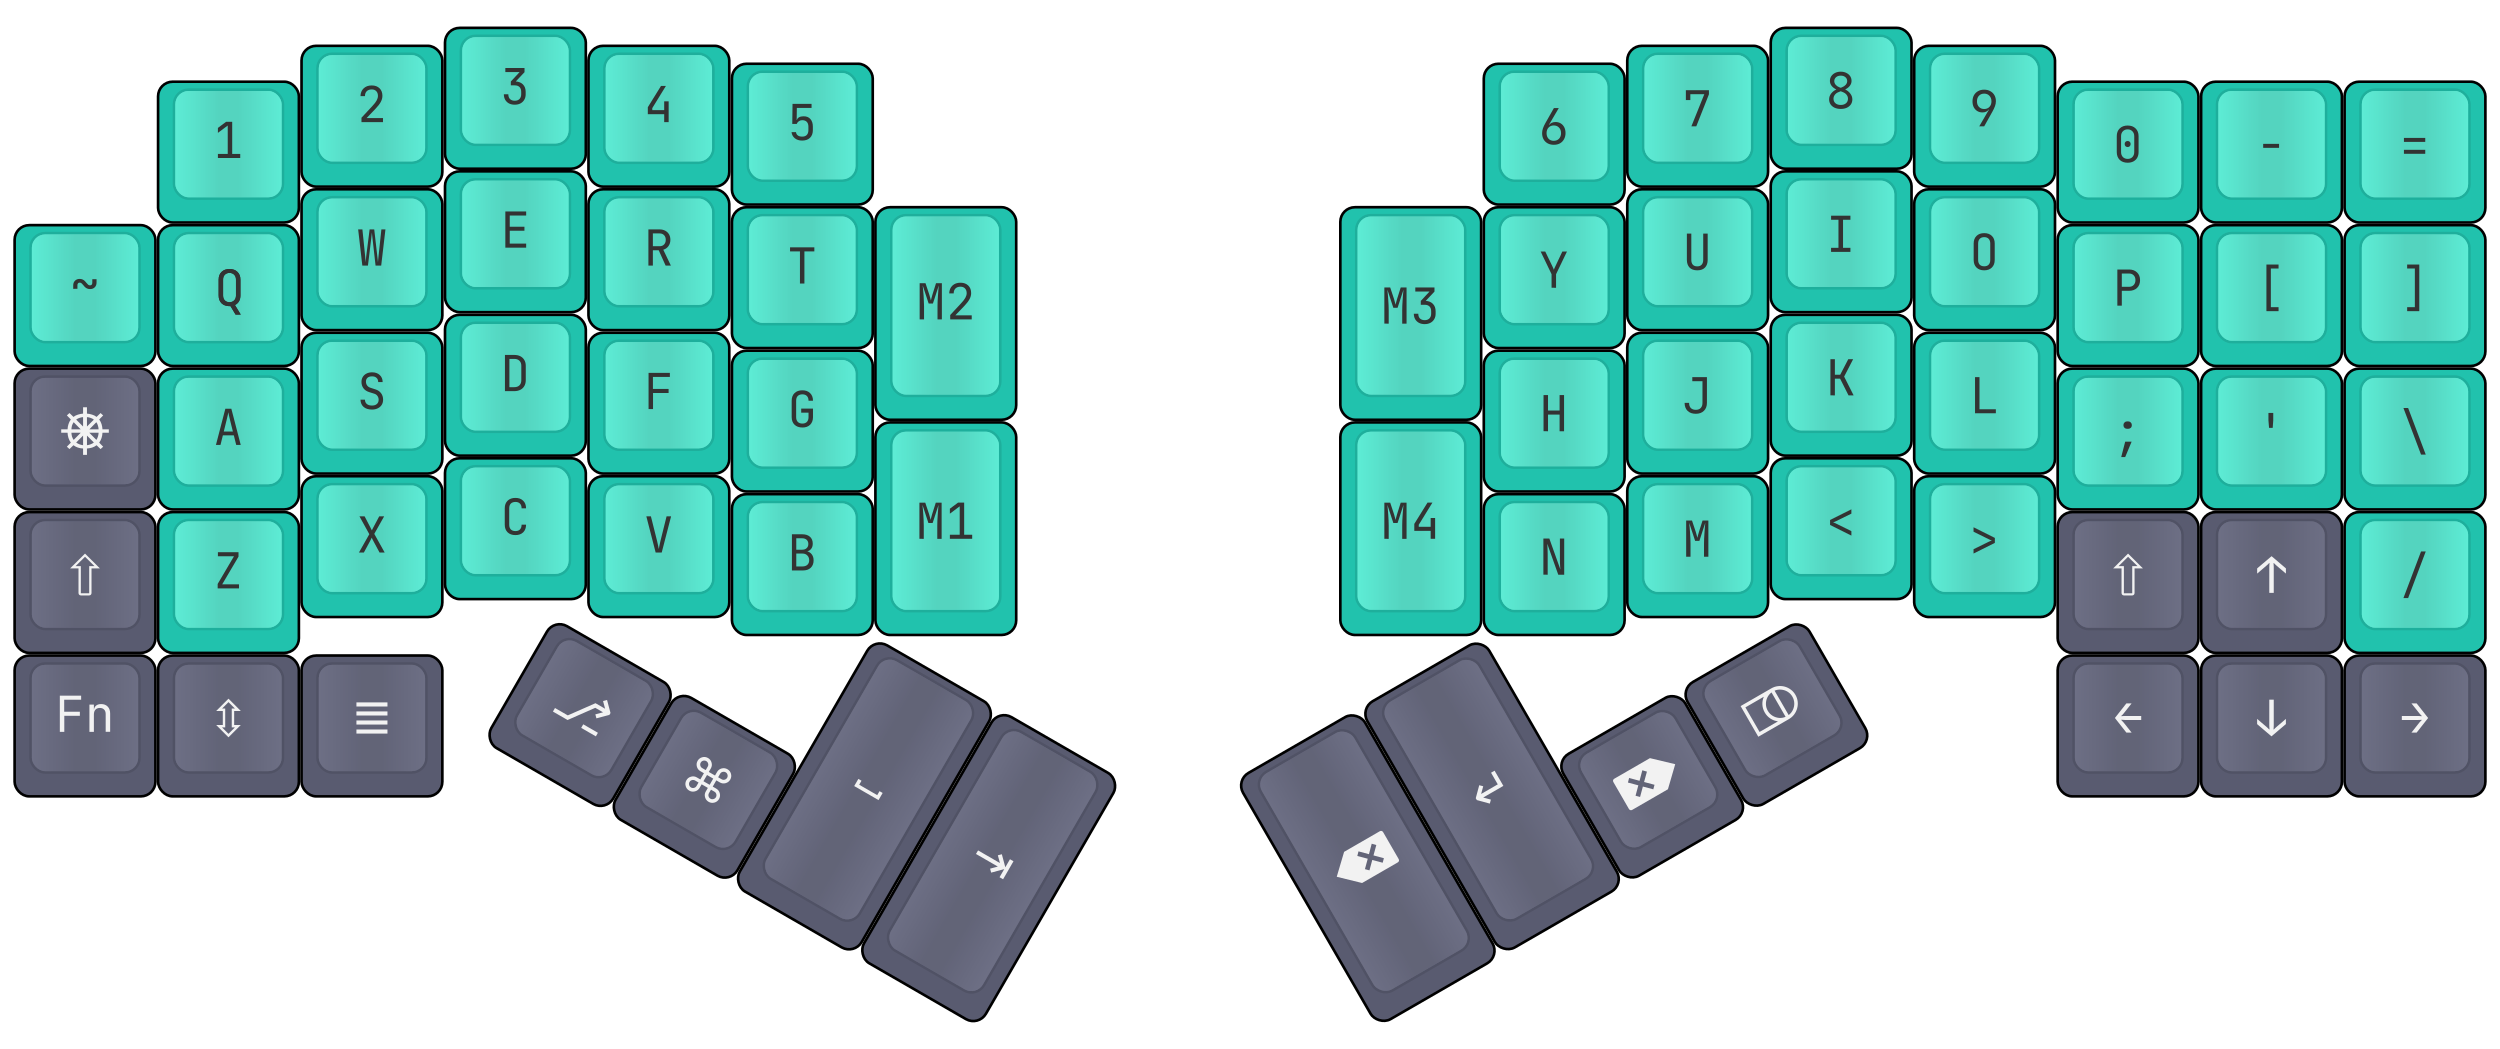 <svg xmlns="http://www.w3.org/2000/svg" xmlns:xlink="http://www.w3.org/1999/xlink" id="svg3484" width="941" height="394.83" version="1.1"><defs><path id="path4544-9" d="M67.49 229.13h3.02c.56 0 .94-.38.94-.94v-9.25h3.15l-5.6-5.57-5.6 5.57h3.15v9.25c0 .56.38.94.94.94zm3.08-.82h-3.14V218.1h-2l3.57-3.53 3.57 3.53h-2z"/><path id="path8807" d="m125.67 123.41-1.92-3.19h-.17l-.19.02q-1.88 0-3-1.08-1.1-1.1-1.1-2.93v-5.98q0-1.83 1.1-2.9 1.12-1.1 3-1.1 1.89 0 2.99 1.1 1.12 1.07 1.12 2.9v5.98q0 1.25-.54 2.18-.54.93-1.53 1.4l2.18 3.6zm-2.28-4.66q1.1 0 1.76-.7.67-.68.67-1.82v-5.98q0-1.15-.67-1.83-.66-.69-1.76-.69t-1.77.7q-.65.67-.65 1.82v5.98q0 1.14.65 1.83.67.69 1.77.69z" font-family="JetBrains Mono" style="-inkscape-font-specification:'JetBrains Mono'"/></defs><style id="style2620" type="text/css">.keycap .border{stroke:#000;stroke-width:2}.keycap .inner.border{stroke:rgba(0,0,0,.1)}</style><defs id="defs2648"><linearGradient id="DCS"><stop id="stop2622" offset="0%" stop-color="#000" stop-opacity="0"/><stop id="stop2624" offset="40%" stop-color="#000" stop-opacity=".1"/><stop id="stop2626" offset="60%" stop-color="#000" stop-opacity=".1"/><stop id="stop2628" offset="100%" stop-color="#000" stop-opacity="0"/></linearGradient><linearGradient id="SPACE" x1="0" x2="0" y1="0" y2="1"><stop id="stop2631" offset="0%" stop-color="#000" stop-opacity=".1"/><stop id="stop2633" offset="20%" stop-color="#000" stop-opacity="0"/><stop id="stop2635" offset="40%" stop-color="#000" stop-opacity="0"/><stop id="stop2637" offset="100%" stop-color="#000" stop-opacity=".1"/></linearGradient><linearGradient xlink:href="#DCS" id="linearGradient3568" x1="196" x2="236" y1="4" y2="4" gradientUnits="userSpaceOnUse"/><linearGradient xlink:href="#DCS" id="linearGradient3570" x1="817" x2="857" y1="4" y2="4" gradientUnits="userSpaceOnUse"/><linearGradient xlink:href="#DCS" id="linearGradient3572" x1="142" x2="182" y1="10.75" y2="10.75" gradientUnits="userSpaceOnUse"/><linearGradient xlink:href="#DCS" id="linearGradient3574" x1="250" x2="290" y1="10.75" y2="10.75" gradientUnits="userSpaceOnUse"/><linearGradient xlink:href="#DCS" id="linearGradient3576" x1="763" x2="803" y1="10.75" y2="10.75" gradientUnits="userSpaceOnUse"/><linearGradient xlink:href="#DCS" id="linearGradient3578" x1="871" x2="911" y1="10.75" y2="10.75" gradientUnits="userSpaceOnUse"/><linearGradient xlink:href="#DCS" id="linearGradient3580" x1="304" x2="344" y1="17.5" y2="17.5" gradientUnits="userSpaceOnUse"/><linearGradient xlink:href="#DCS" id="linearGradient3582" x1="709" x2="749" y1="17.5" y2="17.5" gradientUnits="userSpaceOnUse"/><linearGradient xlink:href="#DCS" id="linearGradient3584" x1="88" x2="128" y1="24.25" y2="24.25" gradientUnits="userSpaceOnUse"/><linearGradient xlink:href="#DCS" id="linearGradient3586" x1="925" x2="965" y1="24.25" y2="24.25" gradientUnits="userSpaceOnUse"/><linearGradient xlink:href="#DCS" id="linearGradient3588" x1="979" x2="1019" y1="24.25" y2="24.25" gradientUnits="userSpaceOnUse"/><linearGradient xlink:href="#DCS" id="linearGradient3590" x1="1033" x2="1073" y1="24.25" y2="24.25" gradientUnits="userSpaceOnUse"/><linearGradient xlink:href="#DCS" id="linearGradient3592" x1="196" x2="236" y1="58" y2="58" gradientUnits="userSpaceOnUse"/><linearGradient xlink:href="#DCS" id="linearGradient3594" x1="817" x2="857" y1="58" y2="58" gradientUnits="userSpaceOnUse"/><linearGradient xlink:href="#DCS" id="linearGradient3596" x1="142" x2="182" y1="64.75" y2="64.75" gradientUnits="userSpaceOnUse"/><linearGradient xlink:href="#DCS" id="linearGradient3598" x1="250" x2="290" y1="64.75" y2="64.75" gradientUnits="userSpaceOnUse"/><linearGradient xlink:href="#DCS" id="linearGradient3600" x1="763" x2="803" y1="64.75" y2="64.75" gradientUnits="userSpaceOnUse"/><linearGradient xlink:href="#DCS" id="linearGradient3602" x1="871" x2="911" y1="64.75" y2="64.75" gradientUnits="userSpaceOnUse"/><linearGradient xlink:href="#DCS" id="linearGradient3604" x1="304" x2="344" y1="71.5" y2="71.5" gradientUnits="userSpaceOnUse"/><linearGradient xlink:href="#DCS" id="linearGradient3606" x1="463.33" x2="515.1" y1="55.25" y2="55.25" gradientTransform="scale(.773 1.294)" gradientUnits="userSpaceOnUse"/><linearGradient xlink:href="#DCS" id="linearGradient3608" x1="847.71" x2="899.48" y1="55.25" y2="55.25" gradientTransform="scale(.773 1.294)" gradientUnits="userSpaceOnUse"/><linearGradient xlink:href="#DCS" id="linearGradient3610" x1="709" x2="749" y1="71.5" y2="71.5" gradientUnits="userSpaceOnUse"/><linearGradient xlink:href="#DCS" id="linearGradient3612" x1="34" x2="74" y1="78.25" y2="78.25" gradientUnits="userSpaceOnUse"/><linearGradient xlink:href="#DCS" id="linearGradient3614" x1="88" x2="128" y1="78.25" y2="78.25" gradientUnits="userSpaceOnUse"/><linearGradient xlink:href="#DCS" id="linearGradient3616" x1="925" x2="965" y1="78.25" y2="78.25" gradientUnits="userSpaceOnUse"/><linearGradient xlink:href="#DCS" id="linearGradient3618" x1="979" x2="1019" y1="78.25" y2="78.25" gradientUnits="userSpaceOnUse"/><linearGradient xlink:href="#DCS" id="linearGradient3620" x1="1033" x2="1073" y1="78.25" y2="78.25" gradientUnits="userSpaceOnUse"/><linearGradient xlink:href="#DCS" id="linearGradient3622" x1="196" x2="236" y1="112" y2="112" gradientUnits="userSpaceOnUse"/><linearGradient xlink:href="#DCS" id="linearGradient3624" x1="817" x2="857" y1="112" y2="112" gradientUnits="userSpaceOnUse"/><linearGradient xlink:href="#DCS" id="linearGradient3626" x1="142" x2="182" y1="118.75" y2="118.75" gradientUnits="userSpaceOnUse"/><linearGradient xlink:href="#DCS" id="linearGradient3628" x1="250" x2="290" y1="118.75" y2="118.75" gradientUnits="userSpaceOnUse"/><linearGradient xlink:href="#DCS" id="linearGradient3630" x1="763" x2="803" y1="118.75" y2="118.75" gradientUnits="userSpaceOnUse"/><linearGradient xlink:href="#DCS" id="linearGradient3632" x1="871" x2="911" y1="118.75" y2="118.75" gradientUnits="userSpaceOnUse"/><linearGradient xlink:href="#DCS" id="linearGradient3634" x1="304" x2="344" y1="125.5" y2="125.5" gradientUnits="userSpaceOnUse"/><linearGradient xlink:href="#DCS" id="linearGradient3636" x1="709" x2="749" y1="125.5" y2="125.5" gradientUnits="userSpaceOnUse"/><linearGradient xlink:href="#DCS" id="linearGradient3638" x1="34" x2="74" y1="132.25" y2="132.25" gradientUnits="userSpaceOnUse"/><linearGradient xlink:href="#DCS" id="linearGradient3640" x1="88" x2="128" y1="132.25" y2="132.25" gradientUnits="userSpaceOnUse"/><linearGradient xlink:href="#DCS" id="linearGradient3642" x1="925" x2="965" y1="132.25" y2="132.25" gradientUnits="userSpaceOnUse"/><linearGradient xlink:href="#DCS" id="linearGradient3644" x1="979" x2="1019" y1="132.25" y2="132.25" gradientUnits="userSpaceOnUse"/><linearGradient xlink:href="#DCS" id="linearGradient3646" x1="1033" x2="1073" y1="132.25" y2="132.25" gradientUnits="userSpaceOnUse"/><linearGradient xlink:href="#DCS" id="linearGradient3648" x1="463.33" x2="515.1" y1="117.83" y2="117.83" gradientTransform="scale(.773 1.294)" gradientUnits="userSpaceOnUse"/><linearGradient xlink:href="#DCS" id="linearGradient3650" x1="847.71" x2="899.48" y1="117.83" y2="117.83" gradientTransform="scale(.773 1.294)" gradientUnits="userSpaceOnUse"/><linearGradient xlink:href="#DCS" id="linearGradient3652" x1="196" x2="236" y1="166" y2="166" gradientUnits="userSpaceOnUse"/><linearGradient xlink:href="#DCS" id="linearGradient3654" x1="817" x2="857" y1="166" y2="166" gradientUnits="userSpaceOnUse"/><linearGradient xlink:href="#DCS" id="linearGradient3656" x1="142" x2="182" y1="172.75" y2="172.75" gradientUnits="userSpaceOnUse"/><linearGradient xlink:href="#DCS" id="linearGradient3658" x1="250" x2="290" y1="172.75" y2="172.75" gradientUnits="userSpaceOnUse"/><linearGradient xlink:href="#DCS" id="linearGradient3660" x1="763" x2="803" y1="172.75" y2="172.75" gradientUnits="userSpaceOnUse"/><linearGradient xlink:href="#DCS" id="linearGradient3662" x1="871" x2="911" y1="172.75" y2="172.75" gradientUnits="userSpaceOnUse"/><linearGradient xlink:href="#DCS" id="linearGradient3664" x1="304" x2="344" y1="179.5" y2="179.5" gradientUnits="userSpaceOnUse"/><linearGradient xlink:href="#DCS" id="linearGradient3666" x1="709" x2="749" y1="179.5" y2="179.5" gradientUnits="userSpaceOnUse"/><linearGradient xlink:href="#DCS" id="linearGradient3668" x1="34" x2="74" y1="186.25" y2="186.25" gradientUnits="userSpaceOnUse"/><linearGradient xlink:href="#DCS" id="linearGradient3670" x1="88" x2="128" y1="186.25" y2="186.25" gradientUnits="userSpaceOnUse"/><linearGradient xlink:href="#DCS" id="linearGradient3672" x1="925" x2="965" y1="186.25" y2="186.25" gradientUnits="userSpaceOnUse"/><linearGradient xlink:href="#DCS" id="linearGradient3674" x1="979" x2="1019" y1="186.25" y2="186.25" gradientUnits="userSpaceOnUse"/><linearGradient xlink:href="#DCS" id="linearGradient3676" x1="1033" x2="1073" y1="186.25" y2="186.25" gradientUnits="userSpaceOnUse"/><linearGradient xlink:href="#DCS" id="linearGradient3678" x1="34" x2="74" y1="240.25" y2="240.25" gradientUnits="userSpaceOnUse"/><linearGradient xlink:href="#DCS" id="linearGradient3680" x1="88" x2="128" y1="240.25" y2="240.25" gradientUnits="userSpaceOnUse"/><linearGradient xlink:href="#DCS" id="linearGradient3682" x1="142" x2="182" y1="240.25" y2="240.25" gradientUnits="userSpaceOnUse"/><linearGradient xlink:href="#DCS" id="linearGradient3684" x1="925" x2="965" y1="240.25" y2="240.25" gradientUnits="userSpaceOnUse"/><linearGradient xlink:href="#DCS" id="linearGradient3686" x1="979" x2="1019" y1="240.25" y2="240.25" gradientUnits="userSpaceOnUse"/><linearGradient xlink:href="#DCS" id="linearGradient3688" x1="1033" x2="1073" y1="240.25" y2="240.25" gradientUnits="userSpaceOnUse"/><linearGradient xlink:href="#DCS" id="linearGradient3690" x1="548.8" x2="610.12" y1="152.32" y2="152.32" gradientTransform="scale(.652 1.533)" gradientUnits="userSpaceOnUse"/><linearGradient xlink:href="#DCS" id="linearGradient3692" x1="631.58" x2="692.9" y1="152.32" y2="152.32" gradientTransform="scale(.652 1.533)" gradientUnits="userSpaceOnUse"/><linearGradient xlink:href="#DCS" id="linearGradient3694" x1="250" x2="290" y1="287.5" y2="287.5" gradientUnits="userSpaceOnUse"/><linearGradient xlink:href="#DCS" id="linearGradient3696" x1="304" x2="344" y1="287.5" y2="287.5" gradientUnits="userSpaceOnUse"/><linearGradient xlink:href="#DCS" id="linearGradient3698" x1="921.32" x2="982.63" y1="152.32" y2="152.32" gradientTransform="scale(.652 1.533)" gradientUnits="userSpaceOnUse"/><linearGradient xlink:href="#DCS" id="linearGradient3700" x1="1004.1" x2="1065.41" y1="152.32" y2="152.32" gradientTransform="scale(.652 1.533)" gradientUnits="userSpaceOnUse"/><linearGradient xlink:href="#DCS" id="linearGradient3702" x1="709" x2="749" y1="287.5" y2="287.5" gradientUnits="userSpaceOnUse"/><linearGradient xlink:href="#DCS" id="linearGradient3704" x1="763" x2="803" y1="287.5" y2="287.5" gradientUnits="userSpaceOnUse"/><radialGradient id="DSA"><stop id="stop2640" offset="0%" stop-color="#000" stop-opacity=".1"/><stop id="stop2642" offset="10%" stop-color="#000" stop-opacity=".1"/><stop id="stop2644" offset="100%" stop-color="#000" stop-opacity="0"/></radialGradient><radialGradient xlink:href="#DSA" id="SA"/><path id="rect114084" d="M323.06 269.01h97.43v116.62h-97.43z"/><path id="rect65700" d="M368.16 385.66h7.97v117.8h-7.97z"/></defs><g id="g6096" transform="translate(-159 -5)"><g id="g2674" class="keycap" transform="translate(15 15)"><rect id="rect2664" width="52" height="52" x="811" y="1" fill="#21c2ad" class="outer border" rx="5"/><rect id="rect2666" width="52" height="52" x="811" y="1" fill="#21c2ad" rx="5"/><rect id="rect2668" width="40" height="40" x="817" y="4" fill="#5decd5" class="inner border" rx="5"/><rect id="rect2670" width="40" height="40" x="817" y="4" fill="#5decd5" rx="5"/><rect id="rect2672" width="40" height="40" x="817" y="4" fill="url(#linearGradient3570)" rx="5"/></g><g id="g2710" class="keycap" transform="translate(15 15)"><rect id="rect2700" width="52" height="52" x="757" y="7.75" fill="#21c2ad" class="outer border" rx="5"/><rect id="rect2702" width="52" height="52" x="757" y="7.75" fill="#21c2ad" rx="5"/><rect id="rect2704" width="40" height="40" x="763" y="10.75" fill="#5decd5" class="inner border" rx="5"/><rect id="rect2706" width="40" height="40" x="763" y="10.75" fill="#5decd5" rx="5"/><rect id="rect2708" width="40" height="40" x="763" y="10.75" fill="url(#linearGradient3576)" rx="5"/></g><g id="g2722" class="keycap" transform="translate(15 15)"><rect id="rect2712" width="52" height="52" x="865" y="7.75" fill="#21c2ad" class="outer border" rx="5"/><rect id="rect2714" width="52" height="52" x="865" y="7.75" fill="#21c2ad" rx="5"/><rect id="rect2716" width="40" height="40" x="871" y="10.75" fill="#5decd5" class="inner border" rx="5"/><rect id="rect2718" width="40" height="40" x="871" y="10.75" fill="#5decd5" rx="5"/><rect id="rect2720" width="40" height="40" x="871" y="10.75" fill="url(#linearGradient3578)" rx="5"/></g><g id="g2746" class="keycap" transform="translate(15 15)"><rect id="rect2736" width="52" height="52" x="703" y="14.5" fill="#21c2ad" class="outer border" rx="5"/><rect id="rect2738" width="52" height="52" x="703" y="14.5" fill="#21c2ad" rx="5"/><rect id="rect2740" width="40" height="40" x="709" y="17.5" fill="#5decd5" class="inner border" rx="5"/><rect id="rect2742" width="40" height="40" x="709" y="17.5" fill="#5decd5" rx="5"/><rect id="rect2744" width="40" height="40" x="709" y="17.5" fill="url(#linearGradient3582)" rx="5"/></g><g id="g2770" class="keycap" transform="translate(15 15)"><rect id="rect2760" width="52" height="52" x="919" y="21.25" fill="#21c2ad" class="outer border" rx="5"/><rect id="rect2762" width="52" height="52" x="919" y="21.25" fill="#21c2ad" rx="5"/><rect id="rect2764" width="40" height="40" x="925" y="24.25" fill="#5decd5" class="inner border" rx="5"/><rect id="rect2766" width="40" height="40" x="925" y="24.25" fill="#5decd5" rx="5"/><rect id="rect2768" width="40" height="40" x="925" y="24.25" fill="url(#linearGradient3586)" rx="5"/></g><g id="g2782" class="keycap" transform="translate(15 15)"><rect id="rect2772" width="52" height="52" x="973" y="21.25" fill="#21c2ad" class="outer border" rx="5"/><rect id="rect2774" width="52" height="52" x="973" y="21.25" fill="#21c2ad" rx="5"/><rect id="rect2776" width="40" height="40" x="979" y="24.25" fill="#5decd5" class="inner border" rx="5"/><rect id="rect2778" width="40" height="40" x="979" y="24.25" fill="#5decd5" rx="5"/><rect id="rect2780" width="40" height="40" x="979" y="24.25" fill="url(#linearGradient3588)" rx="5"/></g><g id="g2794" class="keycap" transform="translate(15 15)"><rect id="rect2784" width="52" height="52" x="1027" y="21.25" fill="#21c2ad" class="outer border" rx="5"/><rect id="rect2786" width="52" height="52" x="1027" y="21.25" fill="#21c2ad" rx="5"/><rect id="rect2788" width="40" height="40" x="1033" y="24.25" fill="#5decd5" class="inner border" rx="5"/><rect id="rect2790" width="40" height="40" x="1033" y="24.25" fill="#5decd5" rx="5"/><rect id="rect2792" width="40" height="40" x="1033" y="24.25" fill="url(#linearGradient3590)" rx="5"/></g><g id="g2818" class="keycap" transform="translate(15 15)"><rect id="rect2808" width="52" height="52" x="811" y="55" fill="#21c2ad" class="outer border" rx="5"/><rect id="rect2810" width="52" height="52" x="811" y="55" fill="#21c2ad" rx="5"/><rect id="rect2812" width="40" height="40" x="817" y="58" fill="#5decd5" class="inner border" rx="5"/><rect id="rect2814" width="40" height="40" x="817" y="58" fill="#5decd5" rx="5"/><rect id="rect2816" width="40" height="40" x="817" y="58" fill="url(#linearGradient3594)" rx="5"/></g><g id="g2854" class="keycap" transform="translate(15 15)"><rect id="rect2844" width="52" height="52" x="757" y="61.75" fill="#21c2ad" class="outer border" rx="5"/><rect id="rect2846" width="52" height="52" x="757" y="61.75" fill="#21c2ad" rx="5"/><rect id="rect2848" width="40" height="40" x="763" y="64.75" fill="#5decd5" class="inner border" rx="5"/><rect id="rect2850" width="40" height="40" x="763" y="64.75" fill="#5decd5" rx="5"/><rect id="rect2852" width="40" height="40" x="763" y="64.75" fill="url(#linearGradient3600)" rx="5"/></g><g id="g2866" class="keycap" transform="translate(15 15)"><rect id="rect2856" width="52" height="52" x="865" y="61.75" fill="#21c2ad" class="outer border" rx="5"/><rect id="rect2858" width="52" height="52" x="865" y="61.75" fill="#21c2ad" rx="5"/><rect id="rect2860" width="40" height="40" x="871" y="64.75" fill="#5decd5" class="inner border" rx="5"/><rect id="rect2862" width="40" height="40" x="871" y="64.75" fill="#5decd5" rx="5"/><rect id="rect2864" width="40" height="40" x="871" y="64.75" fill="url(#linearGradient3602)" rx="5"/></g><g id="g2902" class="keycap" transform="translate(15 15)"><rect id="rect2892" width="52" height="79" x="649" y="68.5" fill="#21c2ad" class="outer border" rx="5"/><rect id="rect2894" width="52" height="79" x="649" y="68.5" fill="#21c2ad" rx="5"/><rect id="rect2896" width="40" height="67" x="655" y="71.5" fill="#5decd5" class="inner border" rx="5"/><rect id="rect2898" width="40" height="67" x="655" y="71.5" fill="#5decd5" rx="5"/><rect id="rect2900" width="40" height="67" x="655" y="71.5" fill="url(#linearGradient3608)" rx="5"/></g><g id="g2914" class="keycap" transform="translate(15 15)"><rect id="rect2904" width="52" height="52" x="703" y="68.5" fill="#21c2ad" class="outer border" rx="5"/><rect id="rect2906" width="52" height="52" x="703" y="68.5" fill="#21c2ad" rx="5"/><rect id="rect2908" width="40" height="40" x="709" y="71.5" fill="#5decd5" class="inner border" rx="5"/><rect id="rect2910" width="40" height="40" x="709" y="71.5" fill="#5decd5" rx="5"/><rect id="rect2912" width="40" height="40" x="709" y="71.5" fill="url(#linearGradient3610)" rx="5"/></g><g id="g2950" class="keycap" transform="translate(15 15)"><rect id="rect2940" width="52" height="52" x="919" y="75.25" fill="#21c2ad" class="outer border" rx="5"/><rect id="rect2942" width="52" height="52" x="919" y="75.25" fill="#21c2ad" rx="5"/><rect id="rect2944" width="40" height="40" x="925" y="78.25" fill="#5decd5" class="inner border" rx="5"/><rect id="rect2946" width="40" height="40" x="925" y="78.25" fill="#5decd5" rx="5"/><rect id="rect2948" width="40" height="40" x="925" y="78.25" fill="url(#linearGradient3616)" rx="5"/></g><g id="g2962" class="keycap" transform="translate(15 15)"><rect id="rect2952" width="52" height="52" x="973" y="75.25" fill="#21c2ad" class="outer border" rx="5"/><rect id="rect2954" width="52" height="52" x="973" y="75.25" fill="#21c2ad" rx="5"/><rect id="rect2956" width="40" height="40" x="979" y="78.25" fill="#5decd5" class="inner border" rx="5"/><rect id="rect2958" width="40" height="40" x="979" y="78.25" fill="#5decd5" rx="5"/><rect id="rect2960" width="40" height="40" x="979" y="78.25" fill="url(#linearGradient3618)" rx="5"/></g><g id="g2974" class="keycap" transform="translate(15 15)"><rect id="rect2964" width="52" height="52" x="1027" y="75.25" fill="#21c2ad" class="outer border" rx="5"/><rect id="rect2966" width="52" height="52" x="1027" y="75.25" fill="#21c2ad" rx="5"/><rect id="rect2968" width="40" height="40" x="1033" y="78.25" fill="#5decd5" class="inner border" rx="5"/><rect id="rect2970" width="40" height="40" x="1033" y="78.25" fill="#5decd5" rx="5"/><rect id="rect2972" width="40" height="40" x="1033" y="78.25" fill="url(#linearGradient3620)" rx="5"/></g><g id="g2998" class="keycap" transform="translate(15 15)"><rect id="rect2988" width="52" height="52" x="811" y="109" fill="#21c2ad" class="outer border" rx="5"/><rect id="rect2990" width="52" height="52" x="811" y="109" fill="#21c2ad" rx="5"/><rect id="rect2992" width="40" height="40" x="817" y="112" fill="#5decd5" class="inner border" rx="5"/><rect id="rect2994" width="40" height="40" x="817" y="112" fill="#5decd5" rx="5"/><rect id="rect2996" width="40" height="40" x="817" y="112" fill="url(#linearGradient3624)" rx="5"/></g><g id="g3034" class="keycap" transform="translate(15 15)"><rect id="rect3024" width="52" height="52" x="757" y="115.75" fill="#21c2ad" class="outer border" rx="5"/><rect id="rect3026" width="52" height="52" x="757" y="115.75" fill="#21c2ad" rx="5"/><rect id="rect3028" width="40" height="40" x="763" y="118.75" fill="#5decd5" class="inner border" rx="5"/><rect id="rect3030" width="40" height="40" x="763" y="118.75" fill="#5decd5" rx="5"/><rect id="rect3032" width="40" height="40" x="763" y="118.75" fill="url(#linearGradient3630)" rx="5"/></g><g id="g3046" class="keycap" transform="translate(15 15)"><rect id="rect3036" width="52" height="52" x="865" y="115.75" fill="#21c2ad" class="outer border" rx="5"/><rect id="rect3038" width="52" height="52" x="865" y="115.75" fill="#21c2ad" rx="5"/><rect id="rect3040" width="40" height="40" x="871" y="118.75" fill="#5decd5" class="inner border" rx="5"/><rect id="rect3042" width="40" height="40" x="871" y="118.75" fill="#5decd5" rx="5"/><rect id="rect3044" width="40" height="40" x="871" y="118.75" fill="url(#linearGradient3632)" rx="5"/></g><g id="g3070" class="keycap" transform="translate(15 15)"><rect id="rect3060" width="52" height="52" x="703" y="122.5" fill="#21c2ad" class="outer border" rx="5"/><rect id="rect3062" width="52" height="52" x="703" y="122.5" fill="#21c2ad" rx="5"/><rect id="rect3064" width="40" height="40" x="709" y="125.5" fill="#5decd5" class="inner border" rx="5"/><rect id="rect3066" width="40" height="40" x="709" y="125.5" fill="#5decd5" rx="5"/><rect id="rect3068" width="40" height="40" x="709" y="125.5" fill="url(#linearGradient3636)" rx="5"/></g><g id="g3106" class="keycap" transform="translate(15 15)"><rect id="rect3096" width="52" height="52" x="919" y="129.25" fill="#21c2ad" class="outer border" rx="5"/><rect id="rect3098" width="52" height="52" x="919" y="129.25" fill="#21c2ad" rx="5"/><rect id="rect3100" width="40" height="40" x="925" y="132.25" fill="#5decd5" class="inner border" rx="5"/><rect id="rect3102" width="40" height="40" x="925" y="132.25" fill="#5decd5" rx="5"/><rect id="rect3104" width="40" height="40" x="925" y="132.25" fill="url(#linearGradient3642)" rx="5"/></g><g id="g3118" class="keycap" transform="translate(15 15)"><rect id="rect3108" width="52" height="52" x="973" y="129.25" fill="#21c2ad" class="outer border" rx="5"/><rect id="rect3110" width="52" height="52" x="973" y="129.25" fill="#21c2ad" rx="5"/><rect id="rect3112" width="40" height="40" x="979" y="132.25" fill="#5decd5" class="inner border" rx="5"/><rect id="rect3114" width="40" height="40" x="979" y="132.25" fill="#5decd5" rx="5"/><rect id="rect3116" width="40" height="40" x="979" y="132.25" fill="url(#linearGradient3644)" rx="5"/></g><g id="g3130" class="keycap" transform="translate(15 15)"><rect id="rect3120" width="52" height="52" x="1027" y="129.25" fill="#21c2ad" class="outer border" rx="5"/><rect id="rect3122" width="52" height="52" x="1027" y="129.25" fill="#21c2ad" rx="5"/><rect id="rect3124" width="40" height="40" x="1033" y="132.25" fill="#5decd5" class="inner border" rx="5"/><rect id="rect3126" width="40" height="40" x="1033" y="132.25" fill="#5decd5" rx="5"/><rect id="rect3128" width="40" height="40" x="1033" y="132.25" fill="url(#linearGradient3646)" rx="5"/></g><g id="g3154" class="keycap" transform="translate(15 15)"><rect id="rect3144" width="52" height="79" x="649" y="149.5" fill="#21c2ad" class="outer border" rx="5"/><rect id="rect3146" width="52" height="79" x="649" y="149.5" fill="#21c2ad" rx="5"/><rect id="rect3148" width="40" height="67" x="655" y="152.5" fill="#5decd5" class="inner border" rx="5"/><rect id="rect3150" width="40" height="67" x="655" y="152.5" fill="#5decd5" rx="5"/><rect id="rect3152" width="40" height="67" x="655" y="152.5" fill="url(#linearGradient3650)" rx="5"/></g><g id="g3178" class="keycap" transform="translate(15 15)"><rect id="rect3168" width="52" height="52" x="811" y="163" fill="#21c2ad" class="outer border" rx="5"/><rect id="rect3170" width="52" height="52" x="811" y="163" fill="#21c2ad" rx="5"/><rect id="rect3172" width="40" height="40" x="817" y="166" fill="#5decd5" class="inner border" rx="5"/><rect id="rect3174" width="40" height="40" x="817" y="166" fill="#5decd5" rx="5"/><rect id="rect3176" width="40" height="40" x="817" y="166" fill="url(#linearGradient3654)" rx="5"/></g><g id="g3214" class="keycap" transform="translate(15 15)"><rect id="rect3204" width="52" height="52" x="757" y="169.75" fill="#21c2ad" class="outer border" rx="5"/><rect id="rect3206" width="52" height="52" x="757" y="169.75" fill="#21c2ad" rx="5"/><rect id="rect3208" width="40" height="40" x="763" y="172.75" fill="#5decd5" class="inner border" rx="5"/><rect id="rect3210" width="40" height="40" x="763" y="172.75" fill="#5decd5" rx="5"/><rect id="rect3212" width="40" height="40" x="763" y="172.75" fill="url(#linearGradient3660)" rx="5"/></g><g id="g3226" class="keycap" transform="translate(15 15)"><rect id="rect3216" width="52" height="52" x="865" y="169.75" fill="#21c2ad" class="outer border" rx="5"/><rect id="rect3218" width="52" height="52" x="865" y="169.75" fill="#21c2ad" rx="5"/><rect id="rect3220" width="40" height="40" x="871" y="172.75" fill="#5decd5" class="inner border" rx="5"/><rect id="rect3222" width="40" height="40" x="871" y="172.75" fill="#5decd5" rx="5"/><rect id="rect3224" width="40" height="40" x="871" y="172.75" fill="url(#linearGradient3662)" rx="5"/></g><g id="g3250" class="keycap" transform="translate(15 15)"><rect id="rect3240" width="52" height="52" x="703" y="176.5" fill="#21c2ad" class="outer border" rx="5"/><rect id="rect3242" width="52" height="52" x="703" y="176.5" fill="#21c2ad" rx="5"/><rect id="rect3244" width="40" height="40" x="709" y="179.5" fill="#5decd5" class="inner border" rx="5"/><rect id="rect3246" width="40" height="40" x="709" y="179.5" fill="#5decd5" rx="5"/><rect id="rect3248" width="40" height="40" x="709" y="179.5" fill="url(#linearGradient3666)" rx="5"/></g><g id="g3286" class="keycap" transform="translate(15 15)"><rect id="rect3276" width="52" height="52" x="919" y="183.25" fill="#595b70" class="outer border" rx="5"/><rect id="rect3278" width="52" height="52" x="919" y="183.25" fill="#595b70" rx="5"/><rect id="rect3280" width="40" height="40" x="925" y="186.25" fill="#6d6f85" class="inner border" rx="5"/><rect id="rect3282" width="40" height="40" x="925" y="186.25" fill="#6d6f85" rx="5"/><rect id="rect3284" width="40" height="40" x="925" y="186.25" fill="url(#linearGradient3672)" rx="5"/><g id="text146324-2" fill="#f2f2f2" aria-label="⇧" display="inline" font-size="18.67" letter-spacing="0" style="line-height:1.25;text-align:center" text-anchor="middle" transform="translate(876 -15)" word-spacing="0"><use xlink:href="#path4544-9"/></g></g><g id="g3298" class="keycap" transform="translate(15 15)"><rect id="rect3288" width="52" height="52" x="973" y="183.25" fill="#595b70" class="outer border" rx="5"/><rect id="rect3290" width="52" height="52" x="973" y="183.25" fill="#595b70" rx="5"/><rect id="rect3292" width="40" height="40" x="979" y="186.25" fill="#6d6f85" class="inner border" rx="5"/><rect id="rect3294" width="40" height="40" x="979" y="186.25" fill="#6d6f85" rx="5"/><rect id="rect3296" width="40" height="40" x="979" y="186.25" fill="url(#linearGradient3674)" rx="5"/></g><g id="g3310" class="keycap" transform="translate(15 15)"><rect id="rect3300" width="52" height="52" x="1027" y="183.25" fill="#21c2ad" class="outer border" rx="5"/><rect id="rect3302" width="52" height="52" x="1027" y="183.25" fill="#21c2ad" rx="5"/><rect id="rect3304" width="40" height="40" x="1033" y="186.25" fill="#5decd5" class="inner border" rx="5"/><rect id="rect3306" width="40" height="40" x="1033" y="186.25" fill="#5decd5" rx="5"/><rect id="rect3308" width="40" height="40" x="1033" y="186.25" fill="url(#linearGradient3676)" rx="5"/></g><g id="g3358" class="keycap" transform="translate(15 15)"><rect id="rect3348" width="52" height="52" x="919" y="237.25" fill="#595b70" class="outer border" rx="5"/><rect id="rect3350" width="52" height="52" x="919" y="237.25" fill="#595b70" rx="5"/><rect id="rect3352" width="40" height="40" x="925" y="240.25" fill="#6d6f85" class="inner border" rx="5"/><rect id="rect3354" width="40" height="40" x="925" y="240.25" fill="#6d6f85" rx="5"/><rect id="rect3356" width="40" height="40" x="925" y="240.25" fill="url(#linearGradient3684)" rx="5"/></g><g id="g3370" class="keycap" transform="translate(15 15)"><rect id="rect3360" width="52" height="52" x="973" y="237.25" fill="#595b70" class="outer border" rx="5"/><rect id="rect3362" width="52" height="52" x="973" y="237.25" fill="#595b70" rx="5"/><rect id="rect3364" width="40" height="40" x="979" y="240.25" fill="#6d6f85" class="inner border" rx="5"/><rect id="rect3366" width="40" height="40" x="979" y="240.25" fill="#6d6f85" rx="5"/><rect id="rect3368" width="40" height="40" x="979" y="240.25" fill="url(#linearGradient3686)" rx="5"/></g><g id="g3382" class="keycap" transform="translate(15 15)"><rect id="rect3372" width="52" height="52" x="1027" y="237.25" fill="#595b70" class="outer border" rx="5"/><rect id="rect3374" width="52" height="52" x="1027" y="237.25" fill="#595b70" rx="5"/><rect id="rect3376" width="40" height="40" x="1033" y="240.25" fill="#6d6f85" class="inner border" rx="5"/><rect id="rect3378" width="40" height="40" x="1033" y="240.25" fill="#6d6f85" rx="5"/><rect id="rect3380" width="40" height="40" x="1033" y="240.25" fill="url(#linearGradient3688)" rx="5"/></g><g id="g3442" class="keycap" transform="rotate(-30 737.49 209.01)"><rect id="rect3432" width="52" height="106" x="595" y="230.5" fill="#595b70" class="outer border" rx="5"/><rect id="rect3434" width="52" height="106" x="595" y="230.5" fill="#595b70" rx="5"/><rect id="rect3436" width="40" height="94" x="601" y="233.5" fill="#6d6f85" class="inner border" rx="5"/><rect id="rect3438" width="40" height="94" x="601" y="233.5" fill="#6d6f85" rx="5"/><rect id="rect3440" width="40" height="94" x="601" y="233.5" fill="url(#linearGradient3698)" rx="5"/></g><g id="g3454" class="keycap" transform="rotate(-30 737.49 209.01)"><rect id="rect3444" width="52" height="106" x="649" y="230.5" fill="#595b70" class="outer border" rx="5"/><rect id="rect3446" width="52" height="106" x="649" y="230.5" fill="#595b70" rx="5"/><rect id="rect3448" width="40" height="94" x="655" y="233.5" fill="#6d6f85" class="inner border" rx="5"/><rect id="rect3450" width="40" height="94" x="655" y="233.5" fill="#6d6f85" rx="5"/><rect id="rect3452" width="40" height="94" x="655" y="233.5" fill="url(#linearGradient3700)" rx="5"/></g><g id="g3466" class="keycap" transform="rotate(-30 737.49 209.01)"><rect id="rect3456" width="52" height="52" x="703" y="284.5" fill="#595b70" class="outer border" rx="5"/><rect id="rect3458" width="52" height="52" x="703" y="284.5" fill="#595b70" rx="5"/><rect id="rect3460" width="40" height="40" x="709" y="287.5" fill="#6d6f85" class="inner border" rx="5"/><rect id="rect3462" width="40" height="40" x="709" y="287.5" fill="#6d6f85" rx="5"/><rect id="rect3464" width="40" height="40" x="709" y="287.5" fill="url(#linearGradient3702)" rx="5"/></g><g id="g3478" class="keycap" transform="rotate(-30 737.49 209.01)"><rect id="rect3468" width="52" height="52" x="757" y="284.5" fill="#595b70" class="outer border" rx="5"/><rect id="rect3470" width="52" height="52" x="757" y="284.5" fill="#595b70" rx="5"/><rect id="rect3472" width="40" height="40" x="763" y="287.5" fill="#6d6f85" class="inner border" rx="5"/><rect id="rect3474" width="40" height="40" x="763" y="287.5" fill="#6d6f85" rx="5"/><rect id="rect3476" width="40" height="40" x="763" y="287.5" fill="url(#linearGradient3704)" rx="5"/></g><g id="text79227" fill="#f2f2f2" aria-label="⌫" font-size="18.67" letter-spacing="0" style="line-height:1.25;text-align:center" text-anchor="middle" transform="rotate(-30)" word-spacing="0"><path id="path108045" d="M413.02 628.01h15.5c.56 0 .93-.37.93-.93V615.4c0-.56-.37-.93-.93-.93h-15.5l-7.09 6.74zm3.53-3.98 2.88-2.87-2.88-2.86 1.25-1.28 2.88 2.89 2.87-2.9 1.25 1.3-2.87 2.85 2.87 2.87-1.25 1.25-2.87-2.87-2.88 2.87z" font-family="JetBrains Mono" style="-inkscape-font-specification:'JetBrains Mono'"/></g><g id="text79233" fill="#f2f2f2" aria-label="↵" font-size="18.67" letter-spacing="0" style="line-height:1.25;text-align:center" text-anchor="middle" transform="rotate(-30)" word-spacing="0"><path id="path108066" d="M477.35 622.94h-8.77l2.12 2.13-1.1 1.1-3.57-3.6v-.81l3.58-3.58 1.1 1.09-2.13 2.12h7.23v-5.06h1.54z" font-family="JetBrains Mono" style="-inkscape-font-specification:'JetBrains Mono'"/></g><g id="text79237" fill="#f2f2f2" aria-label="⌦" font-size="18.67" letter-spacing="0" style="line-height:1.25;text-align:center" text-anchor="middle" transform="rotate(-30)" word-spacing="0"><path id="path108087" d="M514.86 655.01h15.5l7.09-6.8-7.1-6.73h-15.49c-.56 0-.93.37-.93.93v11.67c0 .56.37.93.93.93zm3.72-3.98 2.87-2.87-2.87-2.86 1.25-1.28 2.87 2.89 2.88-2.9 1.25 1.3-2.88 2.85 2.88 2.87-1.25 1.25-2.88-2.87-2.87 2.87z" font-family="JetBrains Mono" style="-inkscape-font-specification:'JetBrains Mono'"/></g><g id="text79241" fill="#f2f2f2" aria-label="⎄" font-size="18.67" letter-spacing="0" style="line-height:1.25;text-align:center" text-anchor="middle" transform="rotate(-30)" word-spacing="0"><path id="path108108" d="M569.7 654.9v-13.32h13.32q1.38 0 2.58.52 1.21.5 2.13 1.42.91.92 1.43 2.13.53 1.21.53 2.6 0 1.37-.53 2.59-.52 1.2-1.43 2.1-.92.92-2.13 1.44-1.2.53-2.58.53zm1.32-1.32h8q-1.24-.91-1.95-2.33t-.71-3q0-1.6.69-3 .7-1.4 1.98-2.35h-8.01zm11.33-.04v-10.6q-1.33.17-2.39.92-1.04.74-1.66 1.88-.62 1.14-.62 2.5 0 1.35.62 2.5.62 1.14 1.66 1.89 1.06.75 2.39.91zm1.33 0q1.34-.16 2.38-.91 1.07-.75 1.68-1.9.62-1.16.62-2.49 0-1.34-.62-2.48-.61-1.14-1.68-1.88-1.06-.77-2.38-.94z" font-family="JetBrains Mono" style="-inkscape-font-specification:'JetBrains Mono'"/></g><g id="text79245" fill="#f2f2f2" aria-label="←" font-size="18.67" letter-spacing="0" style="line-height:1.25;text-align:center" text-anchor="middle" word-spacing="0"><path id="path8906" d="m959.38 280.76-4.33-5.51 4.32-5.5h1.97l-3.02 3.82q-.19.24-.43.49-.24.22-.41.35v.17q.24-.04.62-.06l.69-.02h6.16v1.5h-6.16q-.3 0-.7-.04l-.61-.06v.17q.13.11.35.36.25.24.49.52l3.02 3.8z" font-family="JetBrains Mono" style="-inkscape-font-specification:'JetBrains Mono'"/></g><g id="text79329" fill="#f2f2f2" aria-label="↓" font-size="18.67" letter-spacing="0" style="line-height:1.25;text-align:center" text-anchor="middle" word-spacing="0"><path id="path9003" d="m1013.98 282.16-5.4-4.6v-1.96l3.48 2.95.67.62q.26.26.34.37h.18l-.05-.65q-.04-.43-.04-.84v-9.7h1.68v9.7q0 .41-.04.84-.02.41-.05.65h.18q.2-.28 1.03-1l3.45-2.95v1.96z" font-family="JetBrains Mono" style="-inkscape-font-specification:'JetBrains Mono'"/></g><g id="text79333" fill="#f2f2f2" aria-label="→" font-size="18.67" letter-spacing="0" style="line-height:1.25;text-align:center" text-anchor="middle" word-spacing="0"><path id="path9000" d="m1066.66 280.76 3.02-3.83q.19-.24.43-.47.24-.24.41-.37v-.17l-.62.06-.69.02h-6.16v-1.5h6.16q.32 0 .7.04.37.02.61.06v-.17q-.13-.11-.37-.36l-.47-.52-3.02-3.8h1.96l4.33 5.5-4.32 5.5z" font-family="JetBrains Mono" style="-inkscape-font-specification:'JetBrains Mono'"/></g><g id="text79337" fill="#f2f2f2" aria-label="↑" font-size="18.67" letter-spacing="0" style="line-height:1.25;text-align:center" text-anchor="middle" word-spacing="0"><path id="path8997" d="M1013.16 228.16v-9.71q0-.41.04-.82l.05-.67h-.18q-.19.28-1.03 1l-3.45 2.95v-1.96l5.43-4.6 5.4 4.59v1.96l-3.48-2.95q-.41-.36-.67-.62l-.34-.37h-.18q.03.24.05.67.04.4.04.82v9.7z" font-family="JetBrains Mono" style="-inkscape-font-specification:'JetBrains Mono'"/></g><g id="text28275-1" fill="#333" aria-label="M4" display="inline" font-family="JetBrains Mono" font-size="18.67" letter-spacing="0" style="line-height:1.25;text-align:center" text-anchor="middle" word-spacing="0"><path id="path8992" d="M680.07 207.81V194.2h2.2l1.46 4.4q.2.6.33 1.2l.23.9.22-.9q.15-.6.34-1.22l1.38-4.38h2.2v13.62h-1.64v-4.94q0-.82.04-1.87.05-1.05.13-2.13l.15-2.09.16-1.75-2.22 6.81h-1.6l-2.24-6.81q.1.72.17 1.7.09.95.16 2.03.08 1.06.12 2.13.05 1.06.05 1.98v4.94z" style="-inkscape-font-specification:'JetBrains Mono'"/><path id="path8994" d="M697.5 207.81v-2.98h-6.16v-2.64l4.97-8h1.85l-5.14 8.34v.77h4.48v-3.33h1.68v7.84z" style="-inkscape-font-specification:'JetBrains Mono'"/></g><g id="text1452" fill="#333" aria-label="M3" display="inline" font-family="JetBrains Mono" font-size="18.67" letter-spacing="0" style="line-height:1.25;text-align:center" text-anchor="middle" word-spacing="0"><path id="path8987" d="M680.07 126.81V113.2h2.2l1.46 4.4q.2.6.33 1.2l.23.9.22-.9q.15-.6.34-1.22l1.38-4.38h2.2v13.62h-1.64v-4.94q0-.82.04-1.87.05-1.05.13-2.13l.15-2.09.16-1.75-2.22 6.81h-1.6l-2.24-6.81q.1.72.17 1.7.09.95.16 2.03.08 1.06.12 2.13.05 1.06.05 1.98v4.94z" style="-inkscape-font-specification:'JetBrains Mono'"/><path id="path8989" d="M695.25 127q-1.24 0-2.17-.49-.91-.5-1.42-1.38-.5-.87-.5-2.05h1.68q0 1.14.63 1.8.66.63 1.8.63 1.15 0 1.79-.68.63-.67.63-1.75v-.93q0-1.16-.63-1.8-.64-.63-1.8-.63h-1.47v-1.46l3.3-3.54h-5.37v-1.53h7.22v1.56l-3.3 3.5q1.71.09 2.72 1.13 1.01 1.05 1.01 2.77v.93q0 1.18-.52 2.05-.5.88-1.44 1.38-.93.49-2.16.49z" style="-inkscape-font-specification:'JetBrains Mono'"/></g><g id="text28275-5" fill="#333" aria-label="6" display="inline" font-size="18.67" letter-spacing="0" style="line-height:1.25;text-align:center" text-anchor="middle" word-spacing="0"><path id="path8984" d="M743.87 59.5q-1.33 0-2.33-.54-1-.56-1.55-1.53-.54-1-.54-2.28 0-.9.31-1.83.34-.95.92-1.98l3.2-5.65h1.84l-3.7 6.29.08.05q.33-.5.97-.8.63-.3 1.43-.3 1.12 0 1.96.52.86.53 1.33 1.46.47.92.47 2.17 0 1.32-.56 2.33-.55.99-1.53 1.55-.98.54-2.3.54zm-.02-1.5q1.21 0 1.96-.78.77-.8.77-2.1 0-1.31-.77-2.1-.75-.8-1.96-.8t-1.98.8q-.74.79-.74 2.1 0 1.3.74 2.1.77.79 1.98.79z" font-family="JetBrains Mono" style="-inkscape-font-specification:'JetBrains Mono'"/></g><g id="text28275-4" fill="#333" aria-label="Y" display="inline" font-size="18.67" letter-spacing="0" style="line-height:1.25;text-align:center" text-anchor="middle" word-spacing="0"><path id="path8981" d="M743.01 113.31v-5.1l-4.1-8.52h1.73l2.7 5.6q.23.46.36.8.13.32.17.47.04-.15.17-.47l.37-.8 2.65-5.6h1.74l-4.1 8.53v5.1z" font-family="JetBrains Mono" style="-inkscape-font-specification:'JetBrains Mono'"/></g><g id="text28275-2" fill="#333" aria-label="H" display="inline" font-size="18.67" letter-spacing="0" style="line-height:1.25;text-align:center" text-anchor="middle" word-spacing="0"><path id="path8978" d="M739.99 167.31V153.7h1.68v5.82h4.36v-5.82h1.68v13.62h-1.68v-6.27h-4.36v6.27z" font-family="JetBrains Mono" style="-inkscape-font-specification:'JetBrains Mono'"/></g><g id="text28275-3" fill="#333" aria-label="N" display="inline" font-size="18.67" letter-spacing="0" style="line-height:1.25;text-align:center" text-anchor="middle" word-spacing="0"><path id="path8975" d="M739.93 221.31V207.7h2.24l4.16 11.66-.09-1.14-.07-1.43-.02-1.44v-7.65h1.62v13.62h-2.24l-4.14-11.66.07 1.14q.04.67.06 1.43.03.75.03 1.44v7.65z" font-family="JetBrains Mono" style="-inkscape-font-specification:'JetBrains Mono'"/></g><g id="text28275-45" fill="#333" aria-label="7" display="inline" font-size="18.67" letter-spacing="0" style="line-height:1.25;text-align:center" text-anchor="middle" word-spacing="0"><path id="path8972" d="m795.63 52.56 4.87-12.1h-5.26v2.21h-1.68v-3.73h8.68v1.56l-4.76 12.06z" font-family="JetBrains Mono" style="-inkscape-font-specification:'JetBrains Mono'"/></g><g id="text28275-6" fill="#333" aria-label="U" display="inline" font-size="18.67" letter-spacing="0" style="line-height:1.25;text-align:center" text-anchor="middle" word-spacing="0"><path id="path8969" d="M797.85 106.75q-1.9 0-2.91-1.05-1-1.06-1-2.87v-9.9h1.67v9.9q0 1.12.54 1.77.56.66 1.7.66 1.12 0 1.68-.66.56-.65.56-1.77v-9.9h1.68v9.9q0 1.83-1 2.87-1 1.05-2.92 1.05z" font-family="JetBrains Mono" style="-inkscape-font-specification:'JetBrains Mono'"/></g><g id="text28275-17" fill="#333" aria-label="J" display="inline" font-size="18.67" letter-spacing="0" style="line-height:1.25;text-align:center" text-anchor="middle" word-spacing="0"><path id="path8966" d="M797.3 160.75q-1.97 0-3.09-1.1-1.12-1.1-1.12-3h1.68q0 1.24.65 1.93.68.68 1.87.68 1.2 0 1.85-.68.67-.69.67-1.94v-8.17h-3.83v-1.53h5.51v9.7q0 1.9-1.14 3-1.12 1.11-3.06 1.11z" font-family="JetBrains Mono" style="-inkscape-font-specification:'JetBrains Mono'"/></g><g id="text28275-58" fill="#333" aria-label="M" display="inline" font-size="18.67" letter-spacing="0" style="line-height:1.25;text-align:center" text-anchor="middle" word-spacing="0"><path id="path8963" d="M793.67 214.56v-13.62h2.2l1.46 4.4q.2.6.33 1.2l.23.9.22-.9q.15-.6.34-1.22l1.38-4.38h2.2v13.62h-1.64v-4.94q0-.82.04-1.87.05-1.05.13-2.13l.15-2.09.16-1.75-2.22 6.81h-1.6l-2.24-6.81q.1.72.17 1.7.09.95.16 2.03.08 1.06.12 2.13.05 1.06.05 1.98v4.94z" font-family="JetBrains Mono" style="-inkscape-font-specification:'JetBrains Mono'"/></g><g id="text28275-61" fill="#333" aria-label="8" display="inline" font-size="18.67" letter-spacing="0" style="line-height:1.25;text-align:center" text-anchor="middle" word-spacing="0"><path id="path8960" d="M851.85 46q-1.3 0-2.3-.45-.98-.46-1.53-1.27-.54-.82-.54-1.88 0-1.16.73-2.15.75-1 1.98-1.57-1.21-.6-1.81-1.42-.6-.84-.6-1.79 0-1.02.52-1.8.55-.8 1.46-1.24.91-.45 2.1-.45 1.17 0 2.08.45.93.45 1.46 1.23.52.79.52 1.81 0 .94-.6 1.78-.6.82-1.8 1.43 1.22.56 1.95 1.57.75.99.75 2.15 0 1.06-.54 1.88-.54.8-1.53 1.27-.97.45-2.3.45zm-.54-8.16.54.2.47-.18q.87-.33 1.42-.95.54-.64.54-1.38 0-.92-.67-1.48-.68-.58-1.76-.58t-1.75.58q-.68.58-.68 1.48 0 .76.53 1.38.52.62 1.36.93zm.54 6.67q1.23 0 1.98-.64.75-.65.75-1.7 0-.82-.5-1.47-.51-.67-1.43-1.03l-.8-.32-.86.34q-.9.36-1.38 1.03-.48.65-.48 1.45 0 1.05.74 1.7.75.64 1.98.64z" font-family="JetBrains Mono" style="-inkscape-font-specification:'JetBrains Mono'"/></g><g id="text28275-62" fill="#333" aria-label="I" display="inline" font-size="18.67" letter-spacing="0" style="line-height:1.25;text-align:center" text-anchor="middle" word-spacing="0"><path id="path8957" d="M848.21 99.81v-1.53H851V87.72h-2.78v-1.53h7.28v1.53h-2.78v10.56h2.78v1.53z" font-family="JetBrains Mono" style="-inkscape-font-specification:'JetBrains Mono'"/></g><g id="text28275-9" fill="#333" aria-label="K" display="inline" font-size="18.67" letter-spacing="0" style="line-height:1.25;text-align:center" text-anchor="middle" word-spacing="0"><path id="path8954" d="M847.97 153.81V140.2h1.68v5.84h2.01l3.03-5.84h1.83l-3.38 6.55 3.56 7.07h-1.92l-3.17-6.3h-1.96v6.3z" font-family="JetBrains Mono" style="-inkscape-font-specification:'JetBrains Mono'"/></g><g id="text28275-8" fill="#333" aria-label="&lt;" display="inline" font-size="18.67" letter-spacing="0" style="line-height:1.25;text-align:center" text-anchor="middle" word-spacing="0"><path id="path8951" d="m855.86 206.6-8.02-4.01v-1.87l8.02-4.01v1.62l-5.78 2.84-.67.3-.45.15q.17.03.48.16.32.12.64.28l5.78 2.86z" font-family="JetBrains Mono" style="-inkscape-font-specification:'JetBrains Mono'"/></g><g id="text28275-24" fill="#333" aria-label="9" display="inline" font-size="18.67" letter-spacing="0" style="line-height:1.25;text-align:center" text-anchor="middle" word-spacing="0"><path id="path8948" d="m903.98 52.56 3.66-6.29-.07-.05q-.34.5-.95.8-.62.3-1.42.3-1.12 0-1.96-.52-.84-.53-1.33-1.46-.46-.93-.46-2.17 0-1.32.54-2.31.56-1 1.55-1.55.99-.56 2.3-.56 1.32 0 2.3.56 1.01.54 1.56 1.51.56.97.56 2.28 0 .9-.34 1.85-.34.93-.91 1.96l-3.16 5.65zm1.87-6.53q1.21 0 1.96-.78.77-.8.77-2.11 0-1.31-.77-2.1-.75-.8-1.96-.8t-1.98.8q-.74.79-.74 2.1 0 1.3.74 2.1.77.79 1.98.79z" font-family="JetBrains Mono" style="-inkscape-font-specification:'JetBrains Mono'"/></g><g id="text28275-7" fill="#333" aria-label="O" display="inline" font-size="18.67" letter-spacing="0" style="line-height:1.25;text-align:center" text-anchor="middle" word-spacing="0"><path id="path8945" d="M905.85 106.75q-1.83 0-2.9-1.05-1.06-1.04-1.06-2.87v-6.16q0-1.83 1.07-2.87 1.06-1.05 2.9-1.05 1.82 0 2.88 1.05 1.07 1.02 1.07 2.85v6.18q0 1.83-1.07 2.87-1.06 1.05-2.89 1.05zm0-1.51q1.1 0 1.68-.62.6-.63.6-1.79v-6.16q0-1.16-.6-1.77-.58-.64-1.68-.64-1.08 0-1.68.64-.6.61-.6 1.77v6.16q0 1.16.6 1.8.6.6 1.68.6z" font-family="JetBrains Mono" style="-inkscape-font-specification:'JetBrains Mono'"/></g><g id="text28275-21" fill="#333" aria-label="L" display="inline" font-size="18.67" letter-spacing="0" style="line-height:1.25;text-align:center" text-anchor="middle" word-spacing="0"><path id="path8942" d="M902.4 160.56v-13.62h1.68v12.1h6.16v1.52z" font-family="JetBrains Mono" style="-inkscape-font-specification:'JetBrains Mono'"/></g><g id="text28275-49" fill="#333" aria-label="&gt;" display="inline" font-size="18.67" letter-spacing="0" style="line-height:1.25;text-align:center" text-anchor="middle" word-spacing="0"><path id="path8939" d="M901.84 213.35v-1.62l5.78-2.84q.36-.17.66-.28.31-.13.46-.17l-.48-.15q-.32-.13-.64-.3l-5.78-2.85v-1.68l8.02 4.01v1.87z" font-family="JetBrains Mono" style="-inkscape-font-specification:'JetBrains Mono'"/></g><g id="text28275-67" fill="#333" aria-label="0" display="inline" font-size="18.67" letter-spacing="0" style="line-height:1.25;text-align:center" text-anchor="middle" word-spacing="0"><path id="path8936" d="M959.85 66.25q-1.88 0-3-1.08-1.1-1.1-1.1-2.93v-5.98q0-1.83 1.1-2.9 1.12-1.11 3-1.11 1.89 0 2.99 1.1 1.12 1.08 1.12 2.91v5.98q0 1.21-.5 2.12-.51.9-1.44 1.4-.92.49-2.17.49zm0-1.44q1.12 0 1.8-.7.68-.73.68-1.87v-5.98q0-1.14-.69-1.84-.67-.73-1.79-.73t-1.81.73q-.67.7-.67 1.84v5.98q0 1.14.67 1.86.7.71 1.81.71zm0-4.46q-.5 0-.82-.32-.3-.31-.3-.84 0-.5.3-.8.32-.32.82-.32.5 0 .8.32.32.3.32.8 0 .53-.32.84-.3.32-.8.32z" font-family="JetBrains Mono" style="-inkscape-font-specification:'JetBrains Mono'"/></g><g id="text28275-13" fill="#333" aria-label="P" display="inline" font-size="18.67" letter-spacing="0" style="line-height:1.25;text-align:center" text-anchor="middle" word-spacing="0"><path id="path8933" d="M955.97 120.06v-13.62h4.38q1.9 0 3.03 1.1 1.14 1.08 1.14 2.91t-1.14 2.93q-1.12 1.08-3.03 1.08h-2.7v5.6zm1.68-7.1h2.7q1.1 0 1.76-.68.67-.7.67-1.83 0-1.16-.67-1.83-.65-.67-1.76-.67h-2.7z" font-family="JetBrains Mono" style="-inkscape-font-specification:'JetBrains Mono'"/></g><g id="text28275-82" fill="#333" aria-label=";" display="inline" font-size="18.67" letter-spacing="0" style="line-height:1.25;text-align:center" text-anchor="middle" word-spacing="0"><path id="path8930" d="M959.66 166.41q-.61 0-1-.4-.4-.38-.4-1 0-.6.4-.99.4-.41 1-.41h.38q.6 0 .99.41.4.4.4.99 0 .62-.38 1-.4.4-1.01.4zm-2.24 10.64 1.5-5.8h2.42l-2.42 5.8z" font-family="JetBrains Mono" style="-inkscape-font-specification:'JetBrains Mono'"/></g><g id="text28275-85" fill="#333" aria-label="-" display="inline" font-size="18.67" letter-spacing="0" style="line-height:1.25;text-align:center" text-anchor="middle" word-spacing="0"><path id="path8927" d="M1010.86 60.65v-1.5h5.98v1.5z" font-family="JetBrains Mono" style="-inkscape-font-specification:'JetBrains Mono'"/></g><g id="text28275-99" fill="#333" aria-label="[" display="inline" font-size="18.67" letter-spacing="0" style="line-height:1.25;text-align:center" text-anchor="middle" word-spacing="0"><path id="path8924" d="M1012.08 122.12v-17.55h4.57v1.5h-2.9v14.55h2.9v1.5z" font-family="JetBrains Mono" style="-inkscape-font-specification:'JetBrains Mono'"/></g><g id="text28275-75" fill="#333" aria-label="'" display="inline" font-size="18.67" letter-spacing="0" style="line-height:1.25;text-align:center" text-anchor="middle" word-spacing="0"><path id="path8921" d="m1013.07 166.04-.23-2.8v-2.8h1.81v2.8l-.2 2.8z" font-family="JetBrains Mono" style="-inkscape-font-specification:'JetBrains Mono'"/></g><g id="text28275-60" fill="#333" aria-label="=" display="inline" font-size="18.67" letter-spacing="0" style="line-height:1.25;text-align:center" text-anchor="middle" word-spacing="0"><path id="path8918" d="M1063.84 58.41v-1.5h8.02v1.5Zm0 4.48v-1.5h8.02v1.5z" font-family="JetBrains Mono" style="-inkscape-font-specification:'JetBrains Mono'"/></g><g id="text28275-19" fill="#333" aria-label="]" display="inline" font-size="18.67" letter-spacing="0" style="line-height:1.25;text-align:center" text-anchor="middle" word-spacing="0"><path id="path8915" d="M1065.05 122.12v-1.5h2.9v-14.56h-2.9v-1.49h4.57v17.55z" font-family="JetBrains Mono" style="-inkscape-font-specification:'JetBrains Mono'"/></g><g id="text28275-95" fill="#333" aria-label="\" display="inline" font-size="18.67" letter-spacing="0" style="line-height:1.25;text-align:center" text-anchor="middle" word-spacing="0"><path id="path8912" d="m1070.28 176.12-6.63-17.55h1.77l6.63 17.55z" font-family="JetBrains Mono" style="-inkscape-font-specification:'JetBrains Mono'"/></g><g id="text28275-135" fill="#333" aria-label="/" display="inline" font-size="18.67" letter-spacing="0" style="line-height:1.25;text-align:center" text-anchor="middle" word-spacing="0"><path id="path8909" d="m1063.65 230.12 6.63-17.55h1.77l-6.63 17.55z" font-family="JetBrains Mono" style="-inkscape-font-specification:'JetBrains Mono'"/></g></g><g id="g6290" display="inline" transform="translate(-37 -5)"><g id="g2662" class="keycap" transform="translate(15 15)"><rect id="rect2652" width="52" height="52" x="190" y="1" fill="#21c2ad" class="outer border" rx="5"/><rect id="rect2654" width="52" height="52" x="190" y="1" fill="#21c2ad" rx="5"/><rect id="rect2656" width="40" height="40" x="196" y="4" fill="#5decd5" class="inner border" rx="5"/><rect id="rect2658" width="40" height="40" x="196" y="4" fill="#5decd5" rx="5"/><rect id="rect2660" width="40" height="40" x="196" y="4" fill="url(#linearGradient3568)" rx="5"/></g><g id="g2686" class="keycap" transform="translate(15 15)"><rect id="rect2676" width="52" height="52" x="136" y="7.75" fill="#21c2ad" class="outer border" rx="5"/><rect id="rect2678" width="52" height="52" x="136" y="7.75" fill="#21c2ad" rx="5"/><rect id="rect2680" width="40" height="40" x="142" y="10.75" fill="#5decd5" class="inner border" rx="5"/><rect id="rect2682" width="40" height="40" x="142" y="10.75" fill="#5decd5" rx="5"/><rect id="rect2684" width="40" height="40" x="142" y="10.75" fill="url(#linearGradient3572)" rx="5"/></g><g id="g2698" class="keycap" transform="translate(15 15)"><rect id="rect2688" width="52" height="52" x="244" y="7.75" fill="#21c2ad" class="outer border" rx="5"/><rect id="rect2690" width="52" height="52" x="244" y="7.75" fill="#21c2ad" rx="5"/><rect id="rect2692" width="40" height="40" x="250" y="10.75" fill="#5decd5" class="inner border" rx="5"/><rect id="rect2694" width="40" height="40" x="250" y="10.75" fill="#5decd5" rx="5"/><rect id="rect2696" width="40" height="40" x="250" y="10.75" fill="url(#linearGradient3574)" rx="5"/></g><g id="g2734" class="keycap" transform="translate(15 15)"><rect id="rect2724" width="52" height="52" x="298" y="14.5" fill="#21c2ad" class="outer border" rx="5"/><rect id="rect2726" width="52" height="52" x="298" y="14.5" fill="#21c2ad" rx="5"/><rect id="rect2728" width="40" height="40" x="304" y="17.5" fill="#5decd5" class="inner border" rx="5"/><rect id="rect2730" width="40" height="40" x="304" y="17.5" fill="#5decd5" rx="5"/><rect id="rect2732" width="40" height="40" x="304" y="17.5" fill="url(#linearGradient3580)" rx="5"/></g><g id="g2758" class="keycap" transform="translate(15 15)"><rect id="rect2748" width="52" height="52" x="82" y="21.25" fill="#21c2ad" class="outer border" rx="5"/><rect id="rect2750" width="52" height="52" x="82" y="21.25" fill="#21c2ad" rx="5"/><rect id="rect2752" width="40" height="40" x="88" y="24.25" fill="#5decd5" class="inner border" rx="5"/><rect id="rect2754" width="40" height="40" x="88" y="24.25" fill="#5decd5" rx="5"/><rect id="rect2756" width="40" height="40" x="88" y="24.25" fill="url(#linearGradient3584)" rx="5"/></g><g id="g2806" class="keycap" transform="translate(15 15)"><rect id="rect2796" width="52" height="52" x="190" y="55" fill="#21c2ad" class="outer border" rx="5"/><rect id="rect2798" width="52" height="52" x="190" y="55" fill="#21c2ad" rx="5"/><rect id="rect2800" width="40" height="40" x="196" y="58" fill="#5decd5" class="inner border" rx="5"/><rect id="rect2802" width="40" height="40" x="196" y="58" fill="#5decd5" rx="5"/><rect id="rect2804" width="40" height="40" x="196" y="58" fill="url(#linearGradient3592)" rx="5"/></g><g id="g2830" class="keycap" transform="translate(15 15)"><rect id="rect2820" width="52" height="52" x="136" y="61.75" fill="#21c2ad" class="outer border" rx="5"/><rect id="rect2822" width="52" height="52" x="136" y="61.75" fill="#21c2ad" rx="5"/><rect id="rect2824" width="40" height="40" x="142" y="64.75" fill="#5decd5" class="inner border" rx="5"/><rect id="rect2826" width="40" height="40" x="142" y="64.75" fill="#5decd5" rx="5"/><rect id="rect2828" width="40" height="40" x="142" y="64.75" fill="url(#linearGradient3596)" rx="5"/></g><g id="g2842" class="keycap" transform="translate(15 15)"><rect id="rect2832" width="52" height="52" x="244" y="61.75" fill="#21c2ad" class="outer border" rx="5"/><rect id="rect2834" width="52" height="52" x="244" y="61.75" fill="#21c2ad" rx="5"/><rect id="rect2836" width="40" height="40" x="250" y="64.75" fill="#5decd5" class="inner border" rx="5"/><rect id="rect2838" width="40" height="40" x="250" y="64.75" fill="#5decd5" rx="5"/><rect id="rect2840" width="40" height="40" x="250" y="64.75" fill="url(#linearGradient3598)" rx="5"/></g><g id="g2878" class="keycap" transform="translate(15 15)"><rect id="rect2868" width="52" height="52" x="298" y="68.5" fill="#21c2ad" class="outer border" rx="5"/><rect id="rect2870" width="52" height="52" x="298" y="68.5" fill="#21c2ad" rx="5"/><rect id="rect2872" width="40" height="40" x="304" y="71.5" fill="#5decd5" class="inner border" rx="5"/><rect id="rect2874" width="40" height="40" x="304" y="71.5" fill="#5decd5" rx="5"/><rect id="rect2876" width="40" height="40" x="304" y="71.5" fill="url(#linearGradient3604)" rx="5"/></g><g id="g2890" class="keycap" transform="translate(15 15)"><rect id="rect2880" width="52" height="79" x="352" y="68.5" fill="#21c2ad" class="outer border" rx="5"/><rect id="rect2882" width="52" height="79" x="352" y="68.5" fill="#21c2ad" rx="5"/><rect id="rect2884" width="40" height="67" x="358" y="71.5" fill="#5decd5" class="inner border" rx="5"/><rect id="rect2886" width="40" height="67" x="358" y="71.5" fill="#5decd5" rx="5"/><rect id="rect2888" width="40" height="67" x="358" y="71.5" fill="url(#linearGradient3606)" rx="5"/></g><g id="g2926" class="keycap" transform="translate(15 15)"><rect id="rect2916" width="52" height="52" x="28" y="75.25" fill="#21c2ad" class="outer border" rx="5"/><rect id="rect2918" width="52" height="52" x="28" y="75.25" fill="#21c2ad" rx="5"/><rect id="rect2920" width="40" height="40" x="34" y="78.25" fill="#5decd5" class="inner border" rx="5"/><rect id="rect2922" width="40" height="40" x="34" y="78.25" fill="#5decd5" rx="5"/><rect id="rect2924" width="40" height="40" x="34" y="78.25" fill="url(#linearGradient3612)" rx="5"/></g><g id="g2938" class="keycap" transform="translate(15 15)"><rect id="rect2928" width="52" height="52" x="82" y="75.25" fill="#21c2ad" class="outer border" rx="5"/><rect id="rect2930" width="52" height="52" x="82" y="75.25" fill="#21c2ad" rx="5"/><rect id="rect2932" width="40" height="40" x="88" y="78.25" fill="#5decd5" class="inner border" rx="5"/><rect id="rect2934" width="40" height="40" x="88" y="78.25" fill="#5decd5" rx="5"/><rect id="rect2936" width="40" height="40" x="88" y="78.25" fill="url(#linearGradient3614)" rx="5"/></g><g id="g2986" class="keycap" transform="translate(15 15)"><rect id="rect2976" width="52" height="52" x="190" y="109" fill="#21c2ad" class="outer border" rx="5"/><rect id="rect2978" width="52" height="52" x="190" y="109" fill="#21c2ad" rx="5"/><rect id="rect2980" width="40" height="40" x="196" y="112" fill="#5decd5" class="inner border" rx="5"/><rect id="rect2982" width="40" height="40" x="196" y="112" fill="#5decd5" rx="5"/><rect id="rect2984" width="40" height="40" x="196" y="112" fill="url(#linearGradient3622)" rx="5"/></g><g id="g3010" class="keycap" transform="translate(15 15)"><rect id="rect3000" width="52" height="52" x="136" y="115.75" fill="#21c2ad" class="outer border" rx="5"/><rect id="rect3002" width="52" height="52" x="136" y="115.75" fill="#21c2ad" rx="5"/><rect id="rect3004" width="40" height="40" x="142" y="118.75" fill="#5decd5" class="inner border" rx="5"/><rect id="rect3006" width="40" height="40" x="142" y="118.75" fill="#5decd5" rx="5"/><rect id="rect3008" width="40" height="40" x="142" y="118.75" fill="url(#linearGradient3626)" rx="5"/></g><g id="g3022" class="keycap" transform="translate(15 15)"><rect id="rect3012" width="52" height="52" x="244" y="115.75" fill="#21c2ad" class="outer border" rx="5"/><rect id="rect3014" width="52" height="52" x="244" y="115.75" fill="#21c2ad" rx="5"/><rect id="rect3016" width="40" height="40" x="250" y="118.75" fill="#5decd5" class="inner border" rx="5"/><rect id="rect3018" width="40" height="40" x="250" y="118.75" fill="#5decd5" rx="5"/><rect id="rect3020" width="40" height="40" x="250" y="118.75" fill="url(#linearGradient3628)" rx="5"/></g><g id="g3058" class="keycap" transform="translate(15 15)"><rect id="rect3048" width="52" height="52" x="298" y="122.5" fill="#21c2ad" class="outer border" rx="5"/><rect id="rect3050" width="52" height="52" x="298" y="122.5" fill="#21c2ad" rx="5"/><rect id="rect3052" width="40" height="40" x="304" y="125.5" fill="#5decd5" class="inner border" rx="5"/><rect id="rect3054" width="40" height="40" x="304" y="125.5" fill="#5decd5" rx="5"/><rect id="rect3056" width="40" height="40" x="304" y="125.5" fill="url(#linearGradient3634)" rx="5"/></g><g id="g3082" class="keycap" transform="translate(15 15)"><rect id="rect3072" width="52" height="52" x="28" y="129.25" fill="#595b70" class="outer border" rx="5"/><rect id="rect3074" width="52" height="52" x="28" y="129.25" fill="#595b70" rx="5"/><rect id="rect3076" width="40" height="40" x="34" y="132.25" fill="#6d6f85" class="inner border" rx="5"/><rect id="rect3078" width="40" height="40" x="34" y="132.25" fill="#6d6f85" rx="5"/><rect id="rect3080" width="40" height="40" x="34" y="132.25" fill="url(#linearGradient3638)" rx="5"/></g><g id="g3094" class="keycap" transform="translate(15 15)"><rect id="rect3084" width="52" height="52" x="82" y="129.25" fill="#21c2ad" class="outer border" rx="5"/><rect id="rect3086" width="52" height="52" x="82" y="129.25" fill="#21c2ad" rx="5"/><rect id="rect3088" width="40" height="40" x="88" y="132.25" fill="#5decd5" class="inner border" rx="5"/><rect id="rect3090" width="40" height="40" x="88" y="132.25" fill="#5decd5" rx="5"/><rect id="rect3092" width="40" height="40" x="88" y="132.25" fill="url(#linearGradient3640)" rx="5"/></g><g id="g3142" class="keycap" transform="translate(15 15)"><rect id="rect3132" width="52" height="79" x="352" y="149.5" fill="#21c2ad" class="outer border" rx="5"/><rect id="rect3134" width="52" height="79" x="352" y="149.5" fill="#21c2ad" rx="5"/><rect id="rect3136" width="40" height="67" x="358" y="152.5" fill="#5decd5" class="inner border" rx="5"/><rect id="rect3138" width="40" height="67" x="358" y="152.5" fill="#5decd5" rx="5"/><rect id="rect3140" width="40" height="67" x="358" y="152.5" fill="url(#linearGradient3648)" rx="5"/></g><g id="g3166" class="keycap" transform="translate(15 15)"><rect id="rect3156" width="52" height="52" x="190" y="163" fill="#21c2ad" class="outer border" rx="5"/><rect id="rect3158" width="52" height="52" x="190" y="163" fill="#21c2ad" rx="5"/><rect id="rect3160" width="40" height="40" x="196" y="166" fill="#5decd5" class="inner border" rx="5"/><rect id="rect3162" width="40" height="40" x="196" y="166" fill="#5decd5" rx="5"/><rect id="rect3164" width="40" height="40" x="196" y="166" fill="url(#linearGradient3652)" rx="5"/></g><g id="g3190" class="keycap" transform="translate(15 15)"><rect id="rect3180" width="52" height="52" x="136" y="169.75" fill="#21c2ad" class="outer border" rx="5"/><rect id="rect3182" width="52" height="52" x="136" y="169.75" fill="#21c2ad" rx="5"/><rect id="rect3184" width="40" height="40" x="142" y="172.75" fill="#5decd5" class="inner border" rx="5"/><rect id="rect3186" width="40" height="40" x="142" y="172.75" fill="#5decd5" rx="5"/><rect id="rect3188" width="40" height="40" x="142" y="172.75" fill="url(#linearGradient3656)" rx="5"/></g><g id="g3202" class="keycap" transform="translate(15 15)"><rect id="rect3192" width="52" height="52" x="244" y="169.75" fill="#21c2ad" class="outer border" rx="5"/><rect id="rect3194" width="52" height="52" x="244" y="169.75" fill="#21c2ad" rx="5"/><rect id="rect3196" width="40" height="40" x="250" y="172.75" fill="#5decd5" class="inner border" rx="5"/><rect id="rect3198" width="40" height="40" x="250" y="172.75" fill="#5decd5" rx="5"/><rect id="rect3200" width="40" height="40" x="250" y="172.75" fill="url(#linearGradient3658)" rx="5"/></g><g id="g3238" class="keycap" transform="translate(15 15)"><rect id="rect3228" width="52" height="52" x="298" y="176.5" fill="#21c2ad" class="outer border" rx="5"/><rect id="rect3230" width="52" height="52" x="298" y="176.5" fill="#21c2ad" rx="5"/><rect id="rect3232" width="40" height="40" x="304" y="179.5" fill="#5decd5" class="inner border" rx="5"/><rect id="rect3234" width="40" height="40" x="304" y="179.5" fill="#5decd5" rx="5"/><rect id="rect3236" width="40" height="40" x="304" y="179.5" fill="url(#linearGradient3664)" rx="5"/></g><g id="g3262" class="keycap" transform="translate(15 15)"><rect id="rect3252" width="52" height="52" x="28" y="183.25" fill="#595b70" class="outer border" rx="5"/><rect id="rect3254" width="52" height="52" x="28" y="183.25" fill="#595b70" rx="5"/><rect id="rect3256" width="40" height="40" x="34" y="186.25" fill="#6d6f85" class="inner border" rx="5"/><rect id="rect3258" width="40" height="40" x="34" y="186.25" fill="#6d6f85" rx="5"/><rect id="rect3260" width="40" height="40" x="34" y="186.25" fill="url(#linearGradient3668)" rx="5"/></g><g id="g3274" class="keycap" transform="translate(15 15)"><rect id="rect3264" width="52" height="52" x="82" y="183.25" fill="#21c2ad" class="outer border" rx="5"/><rect id="rect3266" width="52" height="52" x="82" y="183.25" fill="#21c2ad" rx="5"/><rect id="rect3268" width="40" height="40" x="88" y="186.25" fill="#5decd5" class="inner border" rx="5"/><rect id="rect3270" width="40" height="40" x="88" y="186.25" fill="#5decd5" rx="5"/><rect id="rect3272" width="40" height="40" x="88" y="186.25" fill="url(#linearGradient3670)" rx="5"/></g><g id="g3322" class="keycap" transform="translate(15 15)"><rect id="rect3312" width="52" height="52" x="28" y="237.25" fill="#595b70" class="outer border" rx="5"/><rect id="rect3314" width="52" height="52" x="28" y="237.25" fill="#595b70" rx="5"/><rect id="rect3316" width="40" height="40" x="34" y="240.25" fill="#6d6f85" class="inner border" rx="5"/><rect id="rect3318" width="40" height="40" x="34" y="240.25" fill="#6d6f85" rx="5"/><rect id="rect3320" width="40" height="40" x="34" y="240.25" fill="url(#linearGradient3678)" rx="5"/></g><g id="g3334" class="keycap" transform="translate(15 15)"><rect id="rect3324" width="52" height="52" x="82" y="237.25" fill="#595b70" class="outer border" rx="5"/><rect id="rect3326" width="52" height="52" x="82" y="237.25" fill="#595b70" rx="5"/><rect id="rect3328" width="40" height="40" x="88" y="240.25" fill="#6d6f85" class="inner border" rx="5"/><rect id="rect3330" width="40" height="40" x="88" y="240.25" fill="#6d6f85" rx="5"/><rect id="rect3332" width="40" height="40" x="88" y="240.25" fill="url(#linearGradient3680)" rx="5"/></g><g id="g3346" class="keycap" transform="translate(15 15)"><rect id="rect3336" width="52" height="52" x="136" y="237.25" fill="#595b70" class="outer border" rx="5"/><rect id="rect3338" width="52" height="52" x="136" y="237.25" fill="#595b70" rx="5"/><rect id="rect3340" width="40" height="40" x="142" y="240.25" fill="#6d6f85" class="inner border" rx="5"/><rect id="rect3342" width="40" height="40" x="142" y="240.25" fill="#6d6f85" rx="5"/><rect id="rect3344" width="40" height="40" x="142" y="240.25" fill="url(#linearGradient3682)" rx="5"/></g><g id="g3394" class="keycap" transform="rotate(30 330.51 264.99)"><rect id="rect3384" width="52" height="106" x="352" y="230.5" fill="#595b70" class="outer border" rx="5"/><rect id="rect3386" width="52" height="106" x="352" y="230.5" fill="#595b70" rx="5"/><rect id="rect3388" width="40" height="94" x="358" y="233.5" fill="#6d6f85" class="inner border" rx="5"/><rect id="rect3390" width="40" height="94" x="358" y="233.5" fill="#6d6f85" rx="5"/><rect id="rect3392" width="40" height="94" x="358" y="233.5" fill="url(#linearGradient3690)" rx="5"/></g><g id="g3406" class="keycap" transform="rotate(30 330.51 264.99)"><rect id="rect3396" width="52" height="106" x="406" y="230.5" fill="#595b70" class="outer border" rx="5"/><rect id="rect3398" width="52" height="106" x="406" y="230.5" fill="#595b70" rx="5"/><rect id="rect3400" width="40" height="94" x="412" y="233.5" fill="#6d6f85" class="inner border" rx="5"/><rect id="rect3402" width="40" height="94" x="412" y="233.5" fill="#6d6f85" rx="5"/><rect id="rect3404" width="40" height="94" x="412" y="233.5" fill="url(#linearGradient3692)" rx="5"/></g><g id="g3418" class="keycap" transform="rotate(30 330.51 264.99)"><rect id="rect3408" width="52" height="52" x="244" y="284.5" fill="#595b70" class="outer border" rx="5"/><rect id="rect3410" width="52" height="52" x="244" y="284.5" fill="#595b70" rx="5"/><rect id="rect3412" width="40" height="40" x="250" y="287.5" fill="#6d6f85" class="inner border" rx="5"/><rect id="rect3414" width="40" height="40" x="250" y="287.5" fill="#6d6f85" rx="5"/><rect id="rect3416" width="40" height="40" x="250" y="287.5" fill="url(#linearGradient3694)" rx="5"/></g><g id="g3430" class="keycap" transform="rotate(30 330.51 264.99)"><rect id="rect3420" width="52" height="52" x="298" y="284.5" fill="#595b70" class="outer border" rx="5"/><rect id="rect3422" width="52" height="52" x="298" y="284.5" fill="#595b70" rx="5"/><rect id="rect3424" width="40" height="40" x="304" y="287.5" fill="#6d6f85" class="inner border" rx="5"/><rect id="rect3426" width="40" height="40" x="304" y="287.5" fill="#6d6f85" rx="5"/><rect id="rect3428" width="40" height="40" x="304" y="287.5" fill="url(#linearGradient3696)" rx="5"/></g><g id="text122034" fill="#f2f2f2" aria-label="⇥" font-size="18.67" letter-spacing="0" style="line-height:1.25;text-align:center" text-anchor="middle" transform="rotate(30)" word-spacing="0"><path id="path4670" d="M513.42 78.97h9.5l-2.14-2.13 1.1-1.1 3.59 3.6v-3.5H527v7.83h-1.54v-3.52l-3.6 3.6-1.09-1.1 2.13-2.13h-9.5z"/></g><g id="text146216" fill="#f2f2f2" aria-label="␣" font-size="18.67" letter-spacing="0" style="line-height:1.25;text-align:center" text-anchor="middle" transform="rotate(30)" word-spacing="0"><path id="path4649" d="M460.93 81.3h10.57v-3.1h-1.36v1.73h-7.84v-1.74h-1.37z"/></g><g id="text146220" fill="#f2f2f2" aria-label="⌘" font-size="18.67" letter-spacing="0" style="line-height:1.25;text-align:center" text-anchor="middle" transform="rotate(30)" word-spacing="0"><path id="path4628" d="M410.87 108.1h2.7v-2.7h-2.7zm0 1.34V111q0 1.17-.85 2-.84.84-2.02.84-1.19 0-2.03-.84-.84-.84-.84-2.04 0-1.16.84-2.01.84-.85 2-.85h1.55v-2.7h-1.55q-1.16 0-2-.84-.84-.85-.84-2.03 0-1.18.84-2.02.84-.84 2.03-.84 1.18 0 2.02.84.85.83.85 2v1.55h2.7v-1.55q0-1.17.83-2 .85-.84 2.04-.84t2.02.84q.84.84.84 2.02 0 1.18-.84 2.03-.83.84-2 .84h-1.55v2.7h1.55q1.17 0 2 .85.84.85.84 2.01 0 1.2-.84 2.04-.83.84-2.02.84t-2.04-.83q-.84-.84-.84-2v-1.56zm-1.35-5.4v-1.52q0-.63-.45-1.06-.45-.45-1.07-.45-.62 0-1.07.45-.45.43-.45 1.06 0 .63.45 1.08.45.45 1.07.45zm0 5.4H408q-.62 0-1.07.45-.45.44-.45 1.06 0 .63.45 1.08.45.45 1.07.45.62 0 1.07-.45.45-.45.45-1.07zm5.4-5.4h1.52q.62 0 1.06-.44.45-.45.45-1.08 0-.63-.45-1.06-.44-.45-1.06-.45-.63 0-1.08.45-.45.43-.45 1.06zm0 5.4v1.52q0 .62.44 1.07.45.45 1.08.45.62 0 1.06-.45.45-.45.45-1.08 0-.62-.45-1.06-.44-.45-1.06-.45z"/></g><g id="text146224" fill="#f2f2f2" aria-label="⎇" font-size="18.67" letter-spacing="0" style="line-height:1.25;text-align:center" text-anchor="middle" transform="rotate(30)" word-spacing="0"><path id="path4607" d="M361 102.98h4.18l-2.12-2.12 1.1-1.1 3.58 3.59v.82l-3.59 3.58-1.09-1.1 2.12-2.12h-3.38l-6.74 9.19h-6.36v-1.55h5.56zm-.02 10.74v-1.55h6.38v1.55z"/></g><g id="text146312" fill="#f2f2f2" aria-label="≣" font-size="18.67" letter-spacing="0" style="line-height:1.25;text-align:center" text-anchor="middle" word-spacing="0"><path id="path4586" d="M171.16 272.78h11.68v1.54h-11.68zm0-3.4h11.68v1.55h-11.68zm0 10.2h11.68v1.54h-11.68zm0-3.4h11.68v1.54h-11.68z"/></g><g id="text146316" fill="#f2f2f2" aria-label="⇳" font-size="18.67" letter-spacing="0" style="line-height:1.25;text-align:center" text-anchor="middle" word-spacing="0"><path id="path4565" d="M124.23 278.8v-7.1h1.2l-2.43-2.42-2.42 2.42h1.19v7.1h-1.2l2.43 2.42 2.42-2.42zm.91-.91h2.49l-4.63 4.63-4.63-4.63h2.49v-5.28h-2.49l4.63-4.63 4.63 4.63h-2.49z"/></g><g id="text146324" fill="#f2f2f2" aria-label="⇧" font-size="18.67" letter-spacing="0" style="line-height:1.25;text-align:center" text-anchor="middle" word-spacing="0"><use xlink:href="#path4544-9" id="path4544"/></g><g id="text146328" fill="#f2f2f2" aria-label="⎈" font-size="42.67" letter-spacing="0" style="line-height:1.25;text-align:center" text-anchor="middle" word-spacing="0"><path id="path4523" d="M68.27 176.21v-2.39q-.98-.04-1.92-.34-.93-.3-1.7-.9l-1.5 1.45-.98-.9 1.5-1.53q-.6-.77-.9-1.75-.3-.98-.34-1.96h-2.39v-1.28h2.39q.04-.98.34-1.96.3-.98.9-1.75l-1.5-1.54.98-.9 1.5 1.46q.77-.6 1.7-.86.94-.3 1.92-.38v-2.39h1.46v2.39q.98.08 1.92.38.93.26 1.7.86l1.5-1.45.98.9-1.5 1.53q.6.77.9 1.75.3.98.34 1.96h2.39v1.28h-2.39q-.04.98-.34 1.96-.3.98-.9 1.75l1.5 1.54-.98.9-1.5-1.46q-.77.6-1.7.9-.94.26-1.92.34v2.39zm0-10.67V162q-.68.04-1.36.3-.68.21-1.24.64zm1.46 0 2.6-2.6q-.56-.43-1.24-.64-.68-.26-1.36-.3zm-5.85 1.07h3.5l-2.65-2.69q-.42.6-.64 1.28-.17.68-.21 1.41zm10.24 0q-.04-.73-.26-1.4-.17-.7-.6-1.29l-2.64 2.69zm-.85 3.97q.42-.6.6-1.28.2-.68.25-1.41h-3.5zm-8.54 0 2.65-2.69h-3.5q.04.73.21 1.4.22.7.64 1.29zm3.54 2v-3.62l-2.6 2.6q.56.43 1.24.68.68.26 1.36.34zm1.46 0q.68-.08 1.36-.34.68-.25 1.24-.68l-2.6-2.6z"/></g><g id="text28215" fill="#333" aria-label="A" font-size="18.67" letter-spacing="0" style="line-height:1.25;text-align:center" text-anchor="middle" word-spacing="0"><path id="path8885" d="m118.28 172.48 3.54-13.63h2.26l3.53 13.63h-1.7l-.9-3.62h-4.12l-.9 3.62zm2.95-5.04h3.43l-1.04-4.2q-.3-1.2-.47-2-.17-.8-.2-1.05l-.21 1.05q-.17.8-.47 1.98z" font-family="JetBrains Mono" style="-inkscape-font-specification:'JetBrains Mono'"/></g><g id="text28219" fill="#333" aria-label="Z" font-size="18.67" letter-spacing="0" style="line-height:1.25;text-align:center" text-anchor="middle" word-spacing="0"><path id="path8882" d="M118.93 226.48v-1.68l6.14-10.42h-6.05v-1.53h7.75v1.68l-6.14 10.42h6.33v1.53z" font-family="JetBrains Mono" style="-inkscape-font-specification:'JetBrains Mono'"/></g><g id="text8753" fill="#333" aria-label="Q" font-size="18.67" letter-spacing="0" style="line-height:1.25;text-align:center" text-anchor="middle" word-spacing="0"><use xlink:href="#path8807" font-family="JetBrains Mono" style="-inkscape-font-specification:'JetBrains Mono'"/></g><g id="text28223" fill="#333" aria-label="W" font-size="18.67" letter-spacing="0" style="line-height:1.25;text-align:center" text-anchor="middle" word-spacing="0"><path id="path8879" d="m173.38 104.98-1.57-13.63h1.6l1.03 10.08q.06.62.1 1.29l.07 1.04.1-1.04.14-1.29 1.27-10.08h1.74l1.16 10.08.15 1.29.1 1.04.08-1.04.13-1.29 1.07-10.08h1.53l-1.6 13.63h-2.12l-1.15-10.27-.14-1.23-.09-.95-.11.95-.13 1.23-1.25 10.27z" font-family="JetBrains Mono" style="-inkscape-font-specification:'JetBrains Mono'"/></g><g id="text28227" fill="#333" aria-label="S" font-size="18.67" letter-spacing="0" style="line-height:1.25;text-align:center" text-anchor="middle" word-spacing="0"><path id="path8876" d="M177.02 159.16q-2 0-3.16-.99-1.13-1-1.17-2.74h1.68q0 1.03.69 1.62.7.6 1.96.6 1.17 0 1.83-.58.67-.58.67-1.6 0-.82-.45-1.44-.43-.62-1.25-.86l-1.85-.58q-1.4-.43-2.16-1.43-.75-1.01-.75-2.38 0-1.1.49-1.9.5-.82 1.4-1.27.9-.47 2.1-.47 1.8 0 2.88 1.01 1.08 1 1.1 2.65h-1.68q0-1-.61-1.56-.6-.58-1.7-.58-1.09 0-1.7.52-.6.52-.6 1.46 0 .84.45 1.45.45.62 1.29.88l1.86.6q1.37.43 2.11 1.45.75 1.03.75 2.41 0 1.12-.52 1.96-.53.84-1.48 1.3-.93.47-2.18.47z" font-family="JetBrains Mono" style="-inkscape-font-specification:'JetBrains Mono'"/></g><g id="text28231" fill="#333" aria-label="X" font-size="18.67" letter-spacing="0" style="line-height:1.25;text-align:center" text-anchor="middle" word-spacing="0"><path id="path8873" d="m172.1 212.98 3.91-6.91-3.71-6.72h1.94l2.1 4.03q.17.32.34.7l.3.55.26-.56.36-.69 2.14-4.03h1.85l-3.71 6.6 3.92 7.03h-1.93l-2.33-4.33-.35-.68-.26-.6-.28.59-.34.67-2.35 4.35z" font-family="JetBrains Mono" style="-inkscape-font-specification:'JetBrains Mono'"/></g><g id="text28235" fill="#333" aria-label="E" font-size="18.67" letter-spacing="0" style="line-height:1.25;text-align:center" text-anchor="middle" word-spacing="0"><path id="path8870" d="M227.21 98.23V84.6h7.84v1.53h-6.18v4.22h5.53v1.51h-5.53v4.84h6.18v1.53z" font-family="JetBrains Mono" style="-inkscape-font-specification:'JetBrains Mono'"/></g><g id="text28239" fill="#333" aria-label="D" font-size="18.67" letter-spacing="0" style="line-height:1.25;text-align:center" text-anchor="middle" word-spacing="0"><path id="path8867" d="M227.06 152.23V138.6h3.53q1.32 0 2.28.5.97.5 1.49 1.42.54.92.54 2.17v5.43q0 1.25-.54 2.18-.52.92-1.5 1.42-.95.5-2.27.5zm1.68-1.5h1.85q1.23 0 1.92-.69.71-.69.71-1.92v-5.43q0-1.22-.7-1.9-.7-.7-1.93-.7h-1.85z" font-family="JetBrains Mono" style="-inkscape-font-specification:'JetBrains Mono'"/></g><g id="text28243" fill="#333" aria-label="C" font-size="18.67" letter-spacing="0" style="line-height:1.25;text-align:center" text-anchor="middle" word-spacing="0"><path id="path8864" d="M231.02 206.41q-1.87 0-2.95-1.04-1.08-1.05-1.08-2.88v-6.16q0-1.83 1.08-2.87 1.08-1.05 2.95-1.05 1.83 0 2.91 1.07 1.08 1.04 1.08 2.85h-1.68q0-1.15-.61-1.77-.6-.63-1.7-.63t-1.74.61q-.61.62-.61 1.77v6.18q0 1.16.61 1.8.64.61 1.74.61t1.7-.61q.61-.64.61-1.8h1.68q0 1.81-1.08 2.88-1.08 1.04-2.91 1.04z" font-family="JetBrains Mono" style="-inkscape-font-specification:'JetBrains Mono'"/></g><g id="text28247" fill="#333" aria-label="R" font-size="18.67" letter-spacing="0" style="line-height:1.25;text-align:center" text-anchor="middle" word-spacing="0"><path id="path8861" d="M281.06 104.98V91.35h4.22q1.21 0 2.13.5.91.49 1.42 1.37.5.87.5 2.05 0 1.38-.73 2.37-.7.99-1.94 1.36l2.86 5.98h-1.98l-2.61-5.79h-2.19v5.79zm1.68-7.3h2.54q1.05 0 1.68-.66.63-.67.63-1.75 0-1.1-.63-1.75-.63-.66-1.68-.66h-2.54z" font-family="JetBrains Mono" style="-inkscape-font-specification:'JetBrains Mono'"/></g><g id="text28251" fill="#333" aria-label="F" font-size="18.67" letter-spacing="0" style="line-height:1.25;text-align:center" text-anchor="middle" word-spacing="0"><path id="path8858" d="M281.12 158.98v-13.63h8.02v1.53h-6.38v4.52h5.9v1.53h-5.86v6.05z" font-family="JetBrains Mono" style="-inkscape-font-specification:'JetBrains Mono'"/></g><g id="text28255" fill="#333" aria-label="V" font-size="18.67" letter-spacing="0" style="line-height:1.25;text-align:center" text-anchor="middle" word-spacing="0"><path id="path8855" d="m283.79 212.98-3.51-13.63H282l2.32 9.26q.24.97.4 1.8.18.83.25 1.26l.23-1.25q.16-.84.4-1.81l2.3-9.26h1.7l-3.53 13.63z" font-family="JetBrains Mono" style="-inkscape-font-specification:'JetBrains Mono'"/></g><g id="text28259" fill="#333" aria-label="T" font-size="18.67" letter-spacing="0" style="line-height:1.25;text-align:center" text-anchor="middle" word-spacing="0"><path id="path8852" d="M338.1 111.73v-12.1h-3.73V98.1h9.15v1.53h-3.74v12.1z" font-family="JetBrains Mono" style="-inkscape-font-specification:'JetBrains Mono'"/></g><g id="text28263" fill="#333" aria-label="G" font-size="18.67" letter-spacing="0" style="line-height:1.25;text-align:center" text-anchor="middle" word-spacing="0"><path id="path8849" d="M339.02 165.91q-1.87 0-2.95-1.04-1.08-1.05-1.08-2.88v-6.16q0-1.83 1.08-2.87 1.08-1.05 2.95-1.05 1.83 0 2.91 1.07 1.08 1.04 1.08 2.85h-1.68q0-1.15-.61-1.77-.6-.63-1.7-.63t-1.74.61q-.61.62-.61 1.77V162q0 1.16.61 1.8.64.63 1.74.63t1.7-.63q.61-.64.61-1.8v-1.68h-2.76v-1.53h4.44V162q0 1.81-1.08 2.88-1.08 1.04-2.91 1.04z" font-family="JetBrains Mono" style="-inkscape-font-specification:'JetBrains Mono'"/></g><g id="text28267" fill="#333" aria-label="B" font-size="18.67" letter-spacing="0" style="line-height:1.25;text-align:center" text-anchor="middle" word-spacing="0"><path id="path8846" d="M335.08 219.73V206.1h3.86q1.87 0 2.92.93 1.06.94 1.06 2.6 0 1.12-.54 1.88-.54.75-1.51 1.01 1.1.32 1.73 1.21.64.88.64 2.2 0 1.76-1.09 2.79-1.06 1-2.93 1zm1.64-7.82h2.2q1.09 0 1.7-.58.64-.58.64-1.57 0-1-.62-1.57-.61-.58-1.7-.58h-2.22zm0 6.3h2.32q1.17 0 1.85-.61.69-.64.69-1.72 0-1.12-.7-1.8-.67-.72-1.84-.72h-2.32z" font-family="JetBrains Mono" style="-inkscape-font-specification:'JetBrains Mono'"/></g><g id="text28271" fill="#333" aria-label="M2" font-family="JetBrains Mono" font-size="18.67" letter-spacing="0" style="line-height:1.25;text-align:center" text-anchor="middle" word-spacing="0"><path id="path8841" d="M383.16 125.23V111.6h2.2l1.46 4.4q.2.6.34 1.2l.22.9.23-.9q.14-.6.33-1.21l1.38-4.39h2.2v13.63h-1.64v-4.95q0-.82.04-1.87l.13-2.12.15-2.1.17-1.75-2.22 6.81h-1.6l-2.25-6.81q.1.73.17 1.7.1.95.17 2.03.07 1.07.1 2.13.07 1.07.07 1.98v4.95z" style="-inkscape-font-specification:'JetBrains Mono'"/><path id="path8843" d="M394.66 125.23v-1.66l4.16-4.48q1.07-1.14 1.55-2.02.49-.9.49-1.72 0-1.14-.64-1.79-.61-.65-1.7-.65-1.19 0-1.88.67-.67.67-.67 1.85h-1.68q.05-1.85 1.2-2.93 1.15-1.09 3.04-1.09 1.84 0 2.93 1.07 1.08 1.04 1.08 2.85 0 1.16-.62 2.3-.61 1.14-2.01 2.6l-3.33 3.47h6.18v1.53z" style="-inkscape-font-specification:'JetBrains Mono'"/></g><g id="text28275" fill="#333" aria-label="M1" font-family="JetBrains Mono" font-size="18.67" letter-spacing="0" style="line-height:1.25;text-align:center" text-anchor="middle" word-spacing="0"><path id="path8836" d="M383.07 207.81V194.2h2.2l1.46 4.4q.2.6.33 1.2l.23.9.22-.9q.15-.6.34-1.22l1.38-4.38h2.2v13.62h-1.64v-4.94q0-.82.04-1.87.05-1.05.13-2.13l.15-2.09.16-1.75-2.22 6.81h-1.6l-2.24-6.81q.1.72.17 1.7.09.95.16 2.03.08 1.06.12 2.13.05 1.06.05 1.98v4.94z" style="-inkscape-font-specification:'JetBrains Mono'"/><path id="path8838" d="M394.53 207.81v-1.53h3.7v-10.7l-3.7 2.77v-1.87l3.08-2.3h2.3v12.1h3.02v1.53z" style="-inkscape-font-specification:'JetBrains Mono'"/></g><g id="text28279" fill="#333" aria-label="1" font-size="18.67" letter-spacing="0" style="line-height:1.25;text-align:center" text-anchor="middle" word-spacing="0"><path id="path8833" d="M119.02 64.48v-1.53h3.7v-10.7l-3.7 2.76v-1.86l3.08-2.3h2.3v12.1h3.02v1.53z" font-family="JetBrains Mono" style="-inkscape-font-specification:'JetBrains Mono'"/></g><g id="text28283" fill="#333" aria-label="2" font-size="18.67" letter-spacing="0" style="line-height:1.25;text-align:center" text-anchor="middle" word-spacing="0"><path id="path8830" d="M173.06 50.98v-1.66l4.16-4.48q1.07-1.14 1.55-2.02.49-.9.49-1.72 0-1.14-.64-1.79-.61-.65-1.7-.65-1.19 0-1.88.67-.67.67-.67 1.85h-1.68q.05-1.85 1.2-2.93 1.15-1.09 3.04-1.09 1.84 0 2.93 1.07 1.08 1.04 1.08 2.85 0 1.16-.62 2.3-.61 1.14-2.01 2.6l-3.33 3.47h6.18v1.53z" font-family="JetBrains Mono" style="-inkscape-font-specification:'JetBrains Mono'"/></g><g id="text28287" fill="#333" aria-label="3" font-size="18.67" letter-spacing="0" style="line-height:1.25;text-align:center" text-anchor="middle" word-spacing="0"><path id="path8827" d="M230.74 44.41q-1.23 0-2.17-.48-.91-.5-1.42-1.38-.5-.88-.5-2.06h1.68q0 1.14.64 1.8.65.63 1.79.63 1.15 0 1.79-.67.63-.67.63-1.76v-.93q0-1.16-.63-1.8-.64-.63-1.8-.63h-1.47v-1.45l3.3-3.55h-5.37V30.6h7.22v1.57l-3.3 3.49q1.72.1 2.73 1.14 1 1.04 1 2.76v.93q0 1.18-.52 2.06-.5.87-1.44 1.38-.93.48-2.16.48z" font-family="JetBrains Mono" style="-inkscape-font-specification:'JetBrains Mono'"/></g><g id="text28291" fill="#333" aria-label="5" font-size="18.67" letter-spacing="0" style="line-height:1.25;text-align:center" text-anchor="middle" word-spacing="0"><path id="path8824" d="M338.9 57.91q-1.65 0-2.72-.86-1.06-.85-1.25-2.31h1.68q.1.8.7 1.25.59.43 1.62.43 1.17 0 1.75-.63.6-.64.6-1.8v-1.32q0-1.16-.6-1.8-.58-.63-1.74-.63-.72 0-1.27.4-.54.37-.78 1h-1.68l.1-7.54h7.16v1.53h-5.54l-.06 4.54h.08q.16-.66.82-1.03.67-.37 1.68-.37 1.66-.02 2.57 1.02.94 1.03.94 2.88v1.32q0 1.81-1.07 2.88-1.06 1.04-2.98 1.04z" font-family="JetBrains Mono" style="-inkscape-font-specification:'JetBrains Mono'"/></g><g id="text28395" fill="#333" aria-label="4" font-size="18.67" letter-spacing="0" style="line-height:1.25;text-align:center" text-anchor="middle" word-spacing="0"><path id="path8821" d="M287 50.98v-2.99h-6.16v-2.63l4.96-8.01h1.85l-5.13 8.34v.77H287v-3.32h1.68v7.84z" font-family="JetBrains Mono" style="-inkscape-font-specification:'JetBrains Mono'"/></g><g id="text60135" fill="#333" aria-label="~" font-size="18.67" letter-spacing="0" style="line-height:1.25;text-align:center" text-anchor="middle" word-spacing="0"><path id="path8818" d="M64.56 113.72v-1.31q0-1.1.67-1.75.67-.68 1.75-.68.7 0 1.18.25.49.24.82.61.36.36.64.73.28.35.57.6.3.24.68.24.87 0 .87-1.03v-1.3h1.6v1.3q0 1.09-.68 1.76-.65.67-1.76.67-.69 0-1.17-.24-.49-.25-.84-.6-.34-.37-.62-.73-.28-.37-.58-.61-.3-.25-.67-.25-.88 0-.88 1.03v1.3z" font-family="JetBrains Mono" style="-inkscape-font-specification:'JetBrains Mono'"/></g><g id="text75095" fill="#333" aria-label="Q" font-size="18.67" letter-spacing="0" style="line-height:1.25;text-align:center" text-anchor="middle" word-spacing="0"><use xlink:href="#path8807" id="path8815" font-family="JetBrains Mono" style="-inkscape-font-specification:'JetBrains Mono'"/></g><g id="text75099" fill="#f2f2f2" aria-label="Fn" font-family="JetBrains Mono" font-size="18.67" letter-spacing="0" style="line-height:1.25;text-align:center" text-anchor="middle" word-spacing="0"><path id="path8810" d="M59.52 280.48v-13.63h8.02v1.53h-6.38v4.52h5.9v1.53H61.2v6.05z" style="-inkscape-font-specification:'JetBrains Mono'"/><path id="path8812" d="M70.66 280.48V270.2h1.68v1.96h.02q.13-1.03.84-1.59.7-.56 1.89-.56 1.54 0 2.46.96.91.95.91 2.59v6.9h-1.68v-6.71q0-1.1-.6-1.68-.57-.6-1.58-.6-1.05 0-1.66.63-.6.64-.6 1.83v6.54z" style="-inkscape-font-specification:'JetBrains Mono'"/></g></g></svg>